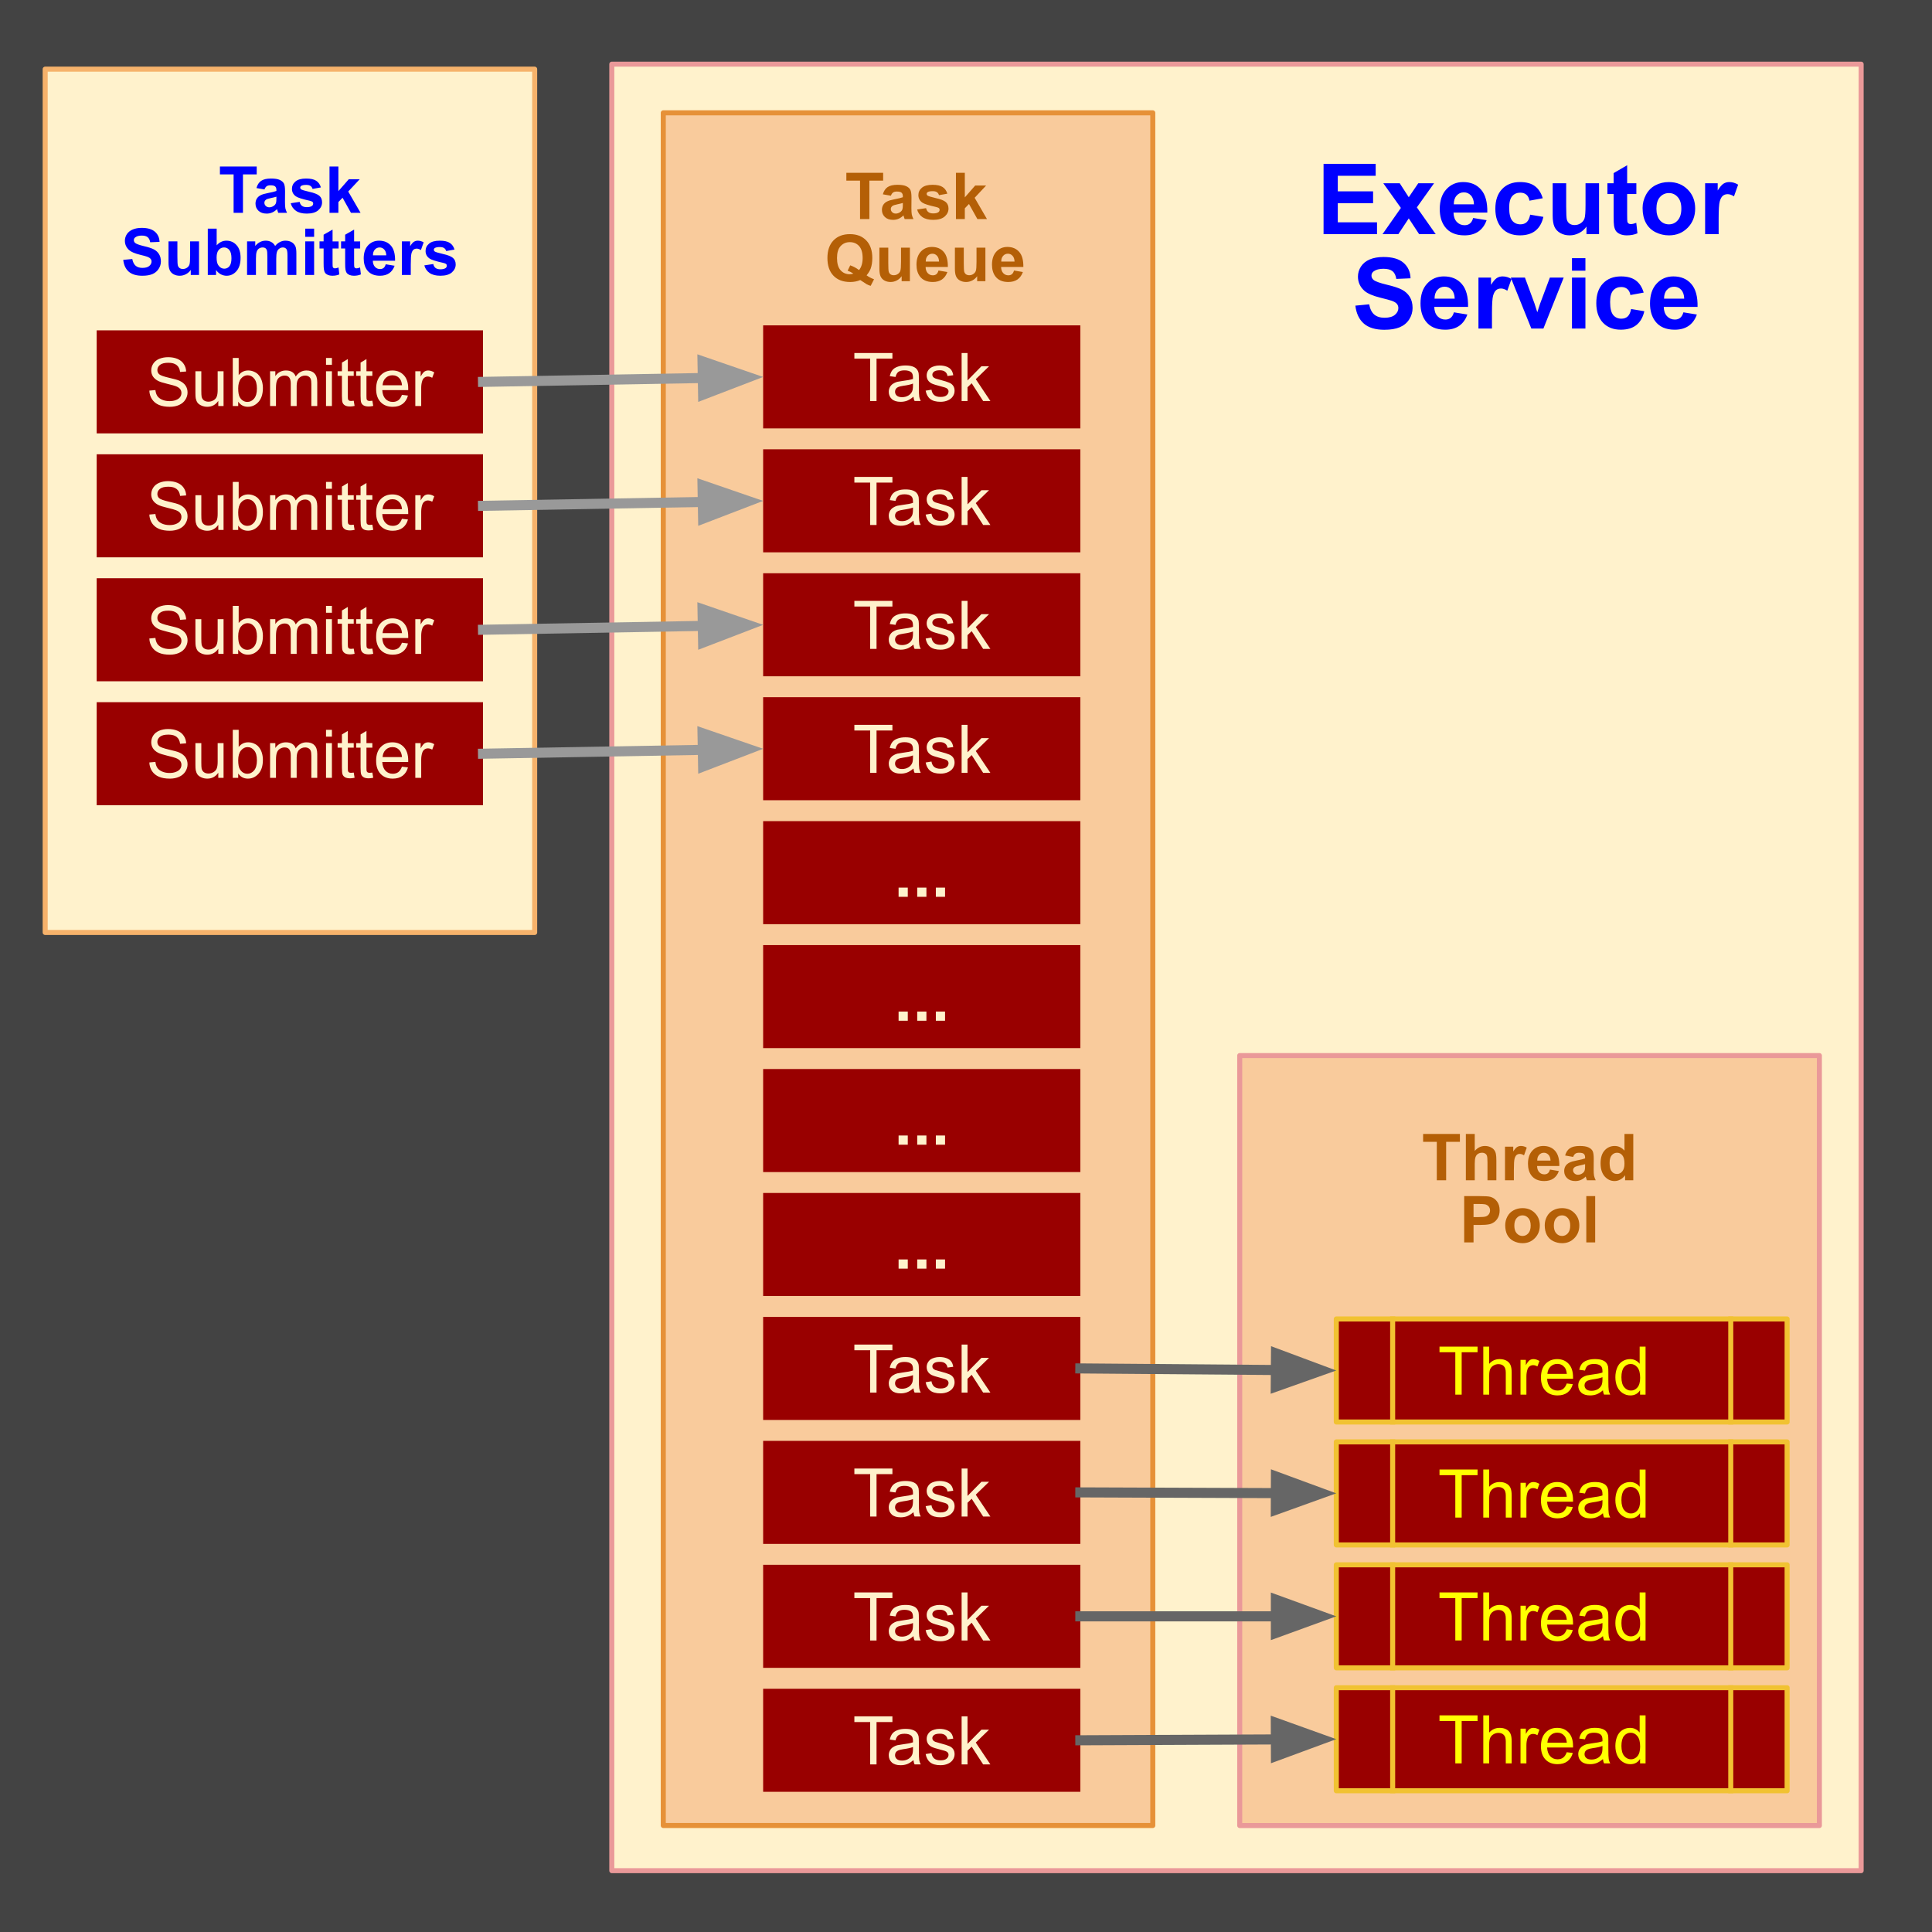 <svg version="1.1" viewBox="0.0 0.0 384.0 384.0" fill="none" stroke="none" stroke-linecap="square" stroke-miterlimit="10" xmlns:xlink="http://www.w3.org/1999/xlink" xmlns="http://www.w3.org/2000/svg"><rect x="0.0" y="0.0" width="384.0" height="384.0" fill="#333333" stroke="none"/><clipPath id="p.0"><path d="m0 0l384.0 0l0 384.0l-384.0 0l0 -384.0z" clip-rule="nonzero"/></clipPath><g clip-path="url(#p.0)"><path fill="#000000" fill-opacity="0.0" d="m0 0l384.0 0l0 384.0l-384.0 0z" fill-rule="evenodd"/><path fill="#434343" d="m0 -2.173l384.0 0l0 390.677l-384.0 0z" fill-rule="evenodd"/><path fill="#fff2cc" d="m121.601 12.753l248.315 0l0 359.055l-248.315 0z" fill-rule="evenodd"/><path stroke="#ea9999" stroke-width="1.0" stroke-linejoin="round" stroke-linecap="butt" d="m121.601 12.753l248.315 0l0 359.055l-248.315 0z" fill-rule="evenodd"/><path fill="#fff2cc" d="m8.979 13.745l97.291 0l0 171.591l-97.291 0z" fill-rule="evenodd"/><path stroke="#f6b26b" stroke-width="1.0" stroke-linejoin="round" stroke-linecap="butt" d="m8.979 13.745l97.291 0l0 171.591l-97.291 0z" fill-rule="evenodd"/><path fill="#f9cb9c" d="m246.404 209.803l115.213 0l0 153.039l-115.213 0z" fill-rule="evenodd"/><path stroke="#ea9999" stroke-width="1.0" stroke-linejoin="round" stroke-linecap="butt" d="m246.404 209.803l115.213 0l0 153.039l-115.213 0z" fill-rule="evenodd"/><path fill="#990000" d="m265.601 262.156l89.601 0l0 20.48l-89.601 0z" fill-rule="evenodd"/><path fill="#000000" fill-opacity="0.0" d="m276.801 262.156l0 20.48m67.201 -20.48l0 20.48" fill-rule="evenodd"/><path fill="#000000" fill-opacity="0.0" d="m265.601 262.156l89.601 0l0 20.48l-89.601 0z" fill-rule="evenodd"/><path stroke="#f1c232" stroke-width="1.0" stroke-linejoin="round" stroke-linecap="butt" d="m276.801 262.156l0 20.48m67.201 -20.48l0 20.48" fill-rule="evenodd"/><path stroke="#f1c232" stroke-width="1.0" stroke-linejoin="round" stroke-linecap="butt" d="m265.601 262.156l89.601 0l0 20.48l-89.601 0z" fill-rule="evenodd"/><path fill="#ffff00" d="m289.254 277.196l0 -8.422l-3.141 0l0 -1.125l7.562 0l0 1.125l-3.156 0l0 8.422l-1.266 0zm5.563 0l0 -9.547l1.172 0l0 3.422q0.828 -0.938 2.078 -0.938q0.766 0 1.328 0.297q0.562 0.297 0.812 0.844q0.25 0.531 0.25 1.547l0 4.375l-1.172 0l0 -4.375q0 -0.891 -0.391 -1.281q-0.375 -0.406 -1.078 -0.406q-0.516 0 -0.984 0.281q-0.453 0.266 -0.656 0.734q-0.188 0.453 -0.188 1.266l0 3.781l-1.172 0zm7.397 0l0 -6.906l1.062 0l0 1.047q0.406 -0.734 0.734 -0.969q0.344 -0.234 0.766 -0.234q0.594 0 1.203 0.375l-0.406 1.078q-0.438 -0.25 -0.859 -0.25q-0.391 0 -0.703 0.234q-0.297 0.234 -0.422 0.641q-0.203 0.625 -0.203 1.359l0 3.625l-1.172 0zm9.188 -2.219l1.203 0.141q-0.281 1.062 -1.062 1.656q-0.766 0.578 -1.969 0.578q-1.516 0 -2.406 -0.938q-0.891 -0.938 -0.891 -2.609q0 -1.75 0.891 -2.703q0.906 -0.969 2.344 -0.969q1.391 0 2.266 0.938q0.875 0.938 0.875 2.656q0 0.109 0 0.312l-5.156 0q0.062 1.141 0.641 1.75q0.578 0.594 1.438 0.594q0.656 0 1.109 -0.328q0.453 -0.344 0.719 -1.078zm-3.844 -1.906l3.859 0q-0.078 -0.859 -0.438 -1.297q-0.562 -0.688 -1.453 -0.688q-0.812 0 -1.359 0.547q-0.547 0.531 -0.609 1.438zm11.037 3.266q-0.656 0.562 -1.266 0.797q-0.594 0.219 -1.281 0.219q-1.141 0 -1.75 -0.547q-0.609 -0.562 -0.609 -1.438q0 -0.5 0.219 -0.922q0.234 -0.422 0.609 -0.672q0.375 -0.25 0.844 -0.391q0.344 -0.078 1.047 -0.172q1.422 -0.172 2.094 -0.406q0 -0.234 0 -0.297q0 -0.719 -0.328 -1.016q-0.453 -0.391 -1.344 -0.391q-0.812 0 -1.219 0.297q-0.391 0.281 -0.578 1.016l-1.141 -0.156q0.156 -0.734 0.516 -1.188q0.359 -0.453 1.031 -0.688q0.672 -0.25 1.562 -0.25q0.891 0 1.438 0.203q0.562 0.203 0.812 0.531q0.266 0.312 0.375 0.797q0.047 0.297 0.047 1.078l0 1.562q0 1.625 0.078 2.062q0.078 0.438 0.297 0.828l-1.219 0q-0.188 -0.359 -0.234 -0.859zm-0.094 -2.609q-0.641 0.266 -1.922 0.438q-0.719 0.109 -1.016 0.25q-0.297 0.125 -0.469 0.375q-0.156 0.25 -0.156 0.547q0 0.469 0.344 0.781q0.359 0.312 1.047 0.312q0.672 0 1.203 -0.297q0.531 -0.297 0.781 -0.812q0.188 -0.391 0.188 -1.172l0 -0.422zm7.475 3.469l0 -0.875q-0.656 1.031 -1.938 1.031q-0.812 0 -1.516 -0.453q-0.688 -0.453 -1.078 -1.266q-0.375 -0.828 -0.375 -1.891q0 -1.031 0.344 -1.875q0.344 -0.844 1.031 -1.281q0.703 -0.453 1.547 -0.453q0.625 0 1.109 0.266q0.5 0.25 0.797 0.672l0 -3.422l1.172 0l0 9.547l-1.094 0zm-3.703 -3.453q0 1.328 0.562 1.984q0.562 0.656 1.328 0.656q0.766 0 1.297 -0.625q0.531 -0.625 0.531 -1.906q0 -1.422 -0.547 -2.078q-0.547 -0.672 -1.344 -0.672q-0.781 0 -1.312 0.641q-0.516 0.625 -0.516 2.0z" fill-rule="nonzero"/><path fill="#990000" d="m265.601 286.587l89.601 0l0 20.48l-89.601 0z" fill-rule="evenodd"/><path fill="#000000" fill-opacity="0.0" d="m276.801 286.587l0 20.48m67.201 -20.48l0 20.48" fill-rule="evenodd"/><path fill="#000000" fill-opacity="0.0" d="m265.601 286.587l89.601 0l0 20.48l-89.601 0z" fill-rule="evenodd"/><path stroke="#f1c232" stroke-width="1.0" stroke-linejoin="round" stroke-linecap="butt" d="m276.801 286.587l0 20.48m67.201 -20.48l0 20.48" fill-rule="evenodd"/><path stroke="#f1c232" stroke-width="1.0" stroke-linejoin="round" stroke-linecap="butt" d="m265.601 286.587l89.601 0l0 20.48l-89.601 0z" fill-rule="evenodd"/><path fill="#ffff00" d="m289.254 301.627l0 -8.422l-3.141 0l0 -1.125l7.562 0l0 1.125l-3.156 0l0 8.422l-1.266 0zm5.563 0l0 -9.547l1.172 0l0 3.422q0.828 -0.938 2.078 -0.938q0.766 0 1.328 0.297q0.562 0.297 0.812 0.844q0.25 0.531 0.25 1.547l0 4.375l-1.172 0l0 -4.375q0 -0.891 -0.391 -1.281q-0.375 -0.406 -1.078 -0.406q-0.516 0 -0.984 0.281q-0.453 0.266 -0.656 0.734q-0.188 0.453 -0.188 1.266l0 3.781l-1.172 0zm7.397 0l0 -6.906l1.062 0l0 1.047q0.406 -0.734 0.734 -0.969q0.344 -0.234 0.766 -0.234q0.594 0 1.203 0.375l-0.406 1.078q-0.438 -0.25 -0.859 -0.25q-0.391 0 -0.703 0.234q-0.297 0.234 -0.422 0.641q-0.203 0.625 -0.203 1.359l0 3.625l-1.172 0zm9.188 -2.219l1.203 0.141q-0.281 1.062 -1.062 1.656q-0.766 0.578 -1.969 0.578q-1.516 0 -2.406 -0.938q-0.891 -0.938 -0.891 -2.609q0 -1.75 0.891 -2.703q0.906 -0.969 2.344 -0.969q1.391 0 2.266 0.938q0.875 0.938 0.875 2.656q0 0.109 0 0.312l-5.156 0q0.062 1.141 0.641 1.75q0.578 0.594 1.438 0.594q0.656 0 1.109 -0.328q0.453 -0.344 0.719 -1.078zm-3.844 -1.906l3.859 0q-0.078 -0.859 -0.438 -1.297q-0.562 -0.688 -1.453 -0.688q-0.812 0 -1.359 0.547q-0.547 0.531 -0.609 1.438zm11.037 3.266q-0.656 0.562 -1.266 0.797q-0.594 0.219 -1.281 0.219q-1.141 0 -1.75 -0.547q-0.609 -0.562 -0.609 -1.438q0 -0.5 0.219 -0.922q0.234 -0.422 0.609 -0.672q0.375 -0.25 0.844 -0.391q0.344 -0.078 1.047 -0.172q1.422 -0.172 2.094 -0.406q0 -0.234 0 -0.297q0 -0.719 -0.328 -1.016q-0.453 -0.391 -1.344 -0.391q-0.812 0 -1.219 0.297q-0.391 0.281 -0.578 1.016l-1.141 -0.156q0.156 -0.734 0.516 -1.188q0.359 -0.453 1.031 -0.688q0.672 -0.25 1.562 -0.25q0.891 0 1.438 0.203q0.562 0.203 0.812 0.531q0.266 0.312 0.375 0.797q0.047 0.297 0.047 1.078l0 1.562q0 1.625 0.078 2.062q0.078 0.438 0.297 0.828l-1.219 0q-0.188 -0.359 -0.234 -0.859zm-0.094 -2.609q-0.641 0.266 -1.922 0.438q-0.719 0.109 -1.016 0.25q-0.297 0.125 -0.469 0.375q-0.156 0.25 -0.156 0.547q0 0.469 0.344 0.781q0.359 0.312 1.047 0.312q0.672 0 1.203 -0.297q0.531 -0.297 0.781 -0.812q0.188 -0.391 0.188 -1.172l0 -0.422zm7.475 3.469l0 -0.875q-0.656 1.031 -1.938 1.031q-0.812 0 -1.516 -0.453q-0.688 -0.453 -1.078 -1.266q-0.375 -0.828 -0.375 -1.891q0 -1.031 0.344 -1.875q0.344 -0.844 1.031 -1.281q0.703 -0.453 1.547 -0.453q0.625 0 1.109 0.266q0.5 0.25 0.797 0.672l0 -3.422l1.172 0l0 9.547l-1.094 0zm-3.703 -3.453q0 1.328 0.562 1.984q0.562 0.656 1.328 0.656q0.766 0 1.297 -0.625q0.531 -0.625 0.531 -1.906q0 -1.422 -0.547 -2.078q-0.547 -0.672 -1.344 -0.672q-0.781 0 -1.312 0.641q-0.516 0.625 -0.516 2.0z" fill-rule="nonzero"/><path fill="#990000" d="m265.601 311.017l89.601 0l0 20.48l-89.601 0z" fill-rule="evenodd"/><path fill="#000000" fill-opacity="0.0" d="m276.801 311.017l0 20.48m67.201 -20.48l0 20.48" fill-rule="evenodd"/><path fill="#000000" fill-opacity="0.0" d="m265.601 311.017l89.601 0l0 20.48l-89.601 0z" fill-rule="evenodd"/><path stroke="#f1c232" stroke-width="1.0" stroke-linejoin="round" stroke-linecap="butt" d="m276.801 311.017l0 20.48m67.201 -20.48l0 20.48" fill-rule="evenodd"/><path stroke="#f1c232" stroke-width="1.0" stroke-linejoin="round" stroke-linecap="butt" d="m265.601 311.017l89.601 0l0 20.48l-89.601 0z" fill-rule="evenodd"/><path fill="#ffff00" d="m289.254 326.057l0 -8.422l-3.141 0l0 -1.125l7.562 0l0 1.125l-3.156 0l0 8.422l-1.266 0zm5.563 0l0 -9.547l1.172 0l0 3.422q0.828 -0.938 2.078 -0.938q0.766 0 1.328 0.297q0.562 0.297 0.812 0.844q0.25 0.531 0.25 1.547l0 4.375l-1.172 0l0 -4.375q0 -0.891 -0.391 -1.281q-0.375 -0.406 -1.078 -0.406q-0.516 0 -0.984 0.281q-0.453 0.266 -0.656 0.734q-0.188 0.453 -0.188 1.266l0 3.781l-1.172 0zm7.397 0l0 -6.906l1.062 0l0 1.047q0.406 -0.734 0.734 -0.969q0.344 -0.234 0.766 -0.234q0.594 0 1.203 0.375l-0.406 1.078q-0.438 -0.25 -0.859 -0.25q-0.391 0 -0.703 0.234q-0.297 0.234 -0.422 0.641q-0.203 0.625 -0.203 1.359l0 3.625l-1.172 0zm9.188 -2.219l1.203 0.141q-0.281 1.062 -1.062 1.656q-0.766 0.578 -1.969 0.578q-1.516 0 -2.406 -0.938q-0.891 -0.938 -0.891 -2.609q0 -1.75 0.891 -2.703q0.906 -0.969 2.344 -0.969q1.391 0 2.266 0.938q0.875 0.938 0.875 2.656q0 0.109 0 0.312l-5.156 0q0.062 1.141 0.641 1.75q0.578 0.594 1.438 0.594q0.656 0 1.109 -0.328q0.453 -0.344 0.719 -1.078zm-3.844 -1.906l3.859 0q-0.078 -0.859 -0.438 -1.297q-0.562 -0.688 -1.453 -0.688q-0.812 0 -1.359 0.547q-0.547 0.531 -0.609 1.438zm11.037 3.266q-0.656 0.562 -1.266 0.797q-0.594 0.219 -1.281 0.219q-1.141 0 -1.75 -0.547q-0.609 -0.562 -0.609 -1.438q0 -0.5 0.219 -0.922q0.234 -0.422 0.609 -0.672q0.375 -0.25 0.844 -0.391q0.344 -0.078 1.047 -0.172q1.422 -0.172 2.094 -0.406q0 -0.234 0 -0.297q0 -0.719 -0.328 -1.016q-0.453 -0.391 -1.344 -0.391q-0.812 0 -1.219 0.297q-0.391 0.281 -0.578 1.016l-1.141 -0.156q0.156 -0.734 0.516 -1.188q0.359 -0.453 1.031 -0.688q0.672 -0.25 1.562 -0.25q0.891 0 1.438 0.203q0.562 0.203 0.812 0.531q0.266 0.312 0.375 0.797q0.047 0.297 0.047 1.078l0 1.562q0 1.625 0.078 2.062q0.078 0.438 0.297 0.828l-1.219 0q-0.188 -0.359 -0.234 -0.859zm-0.094 -2.609q-0.641 0.266 -1.922 0.438q-0.719 0.109 -1.016 0.25q-0.297 0.125 -0.469 0.375q-0.156 0.25 -0.156 0.547q0 0.469 0.344 0.781q0.359 0.312 1.047 0.312q0.672 0 1.203 -0.297q0.531 -0.297 0.781 -0.812q0.188 -0.391 0.188 -1.172l0 -0.422zm7.475 3.469l0 -0.875q-0.656 1.031 -1.938 1.031q-0.812 0 -1.516 -0.453q-0.688 -0.453 -1.078 -1.266q-0.375 -0.828 -0.375 -1.891q0 -1.031 0.344 -1.875q0.344 -0.844 1.031 -1.281q0.703 -0.453 1.547 -0.453q0.625 0 1.109 0.266q0.5 0.25 0.797 0.672l0 -3.422l1.172 0l0 9.547l-1.094 0zm-3.703 -3.453q0 1.328 0.562 1.984q0.562 0.656 1.328 0.656q0.766 0 1.297 -0.625q0.531 -0.625 0.531 -1.906q0 -1.422 -0.547 -2.078q-0.547 -0.672 -1.344 -0.672q-0.781 0 -1.312 0.641q-0.516 0.625 -0.516 2.0z" fill-rule="nonzero"/><path fill="#f9cb9c" d="m131.832 22.425l97.291 0l0 340.409l-97.291 0z" fill-rule="evenodd"/><path stroke="#e69138" stroke-width="1.0" stroke-linejoin="round" stroke-linecap="butt" d="m131.832 22.425l97.291 0l0 340.409l-97.291 0z" fill-rule="evenodd"/><path fill="#990000" d="m265.601 335.447l89.601 0l0 20.48l-89.601 0z" fill-rule="evenodd"/><path fill="#000000" fill-opacity="0.0" d="m276.801 335.447l0 20.48m67.201 -20.48l0 20.48" fill-rule="evenodd"/><path fill="#000000" fill-opacity="0.0" d="m265.601 335.447l89.601 0l0 20.48l-89.601 0z" fill-rule="evenodd"/><path stroke="#f1c232" stroke-width="1.0" stroke-linejoin="round" stroke-linecap="butt" d="m276.801 335.447l0 20.48m67.201 -20.48l0 20.48" fill-rule="evenodd"/><path stroke="#f1c232" stroke-width="1.0" stroke-linejoin="round" stroke-linecap="butt" d="m265.601 335.447l89.601 0l0 20.48l-89.601 0z" fill-rule="evenodd"/><path fill="#ffff00" d="m289.254 350.488l0 -8.422l-3.141 0l0 -1.125l7.562 0l0 1.125l-3.156 0l0 8.422l-1.266 0zm5.563 0l0 -9.547l1.172 0l0 3.422q0.828 -0.938 2.078 -0.938q0.766 0 1.328 0.297q0.562 0.297 0.812 0.844q0.25 0.531 0.25 1.547l0 4.375l-1.172 0l0 -4.375q0 -0.891 -0.391 -1.281q-0.375 -0.406 -1.078 -0.406q-0.516 0 -0.984 0.281q-0.453 0.266 -0.656 0.734q-0.188 0.453 -0.188 1.266l0 3.781l-1.172 0zm7.397 0l0 -6.906l1.062 0l0 1.047q0.406 -0.734 0.734 -0.969q0.344 -0.234 0.766 -0.234q0.594 0 1.203 0.375l-0.406 1.078q-0.438 -0.25 -0.859 -0.25q-0.391 0 -0.703 0.234q-0.297 0.234 -0.422 0.641q-0.203 0.625 -0.203 1.359l0 3.625l-1.172 0zm9.188 -2.219l1.203 0.141q-0.281 1.062 -1.062 1.656q-0.766 0.578 -1.969 0.578q-1.516 0 -2.406 -0.938q-0.891 -0.938 -0.891 -2.609q0 -1.75 0.891 -2.703q0.906 -0.969 2.344 -0.969q1.391 0 2.266 0.938q0.875 0.938 0.875 2.656q0 0.109 0 0.312l-5.156 0q0.062 1.141 0.641 1.75q0.578 0.594 1.438 0.594q0.656 0 1.109 -0.328q0.453 -0.344 0.719 -1.078zm-3.844 -1.906l3.859 0q-0.078 -0.859 -0.438 -1.297q-0.562 -0.688 -1.453 -0.688q-0.812 0 -1.359 0.547q-0.547 0.531 -0.609 1.438zm11.037 3.266q-0.656 0.562 -1.266 0.797q-0.594 0.219 -1.281 0.219q-1.141 0 -1.75 -0.547q-0.609 -0.562 -0.609 -1.438q0 -0.5 0.219 -0.922q0.234 -0.422 0.609 -0.672q0.375 -0.25 0.844 -0.391q0.344 -0.078 1.047 -0.172q1.422 -0.172 2.094 -0.406q0 -0.234 0 -0.297q0 -0.719 -0.328 -1.016q-0.453 -0.391 -1.344 -0.391q-0.812 0 -1.219 0.297q-0.391 0.281 -0.578 1.016l-1.141 -0.156q0.156 -0.734 0.516 -1.188q0.359 -0.453 1.031 -0.688q0.672 -0.25 1.562 -0.25q0.891 0 1.438 0.203q0.562 0.203 0.812 0.531q0.266 0.312 0.375 0.797q0.047 0.297 0.047 1.078l0 1.562q0 1.625 0.078 2.062q0.078 0.438 0.297 0.828l-1.219 0q-0.188 -0.359 -0.234 -0.859zm-0.094 -2.609q-0.641 0.266 -1.922 0.438q-0.719 0.109 -1.016 0.25q-0.297 0.125 -0.469 0.375q-0.156 0.25 -0.156 0.547q0 0.469 0.344 0.781q0.359 0.312 1.047 0.312q0.672 0 1.203 -0.297q0.531 -0.297 0.781 -0.812q0.188 -0.391 0.188 -1.172l0 -0.422zm7.475 3.469l0 -0.875q-0.656 1.031 -1.938 1.031q-0.812 0 -1.516 -0.453q-0.688 -0.453 -1.078 -1.266q-0.375 -0.828 -0.375 -1.891q0 -1.031 0.344 -1.875q0.344 -0.844 1.031 -1.281q0.703 -0.453 1.547 -0.453q0.625 0 1.109 0.266q0.5 0.25 0.797 0.672l0 -3.422l1.172 0l0 9.547l-1.094 0zm-3.703 -3.453q0 1.328 0.562 1.984q0.562 0.656 1.328 0.656q0.766 0 1.297 -0.625q0.531 -0.625 0.531 -1.906q0 -1.422 -0.547 -2.078q-0.547 -0.672 -1.344 -0.672q-0.781 0 -1.312 0.641q-0.516 0.625 -0.516 2.0z" fill-rule="nonzero"/><path fill="#990000" d="m151.68 64.667l63.045 0l0 20.48l-63.045 0z" fill-rule="evenodd"/><path fill="#fff2cc" d="m172.953 79.707l0 -8.422l-3.141 0l0 -1.125l7.562 0l0 1.125l-3.156 0l0 8.422l-1.266 0zm8.601 -0.859q-0.656 0.562 -1.266 0.797q-0.594 0.219 -1.281 0.219q-1.141 0 -1.75 -0.547q-0.609 -0.562 -0.609 -1.438q0 -0.5 0.219 -0.922q0.234 -0.422 0.609 -0.672q0.375 -0.25 0.844 -0.391q0.344 -0.078 1.047 -0.172q1.422 -0.172 2.094 -0.406q0 -0.234 0 -0.297q0 -0.719 -0.328 -1.016q-0.453 -0.391 -1.344 -0.391q-0.812 0 -1.219 0.297q-0.391 0.281 -0.578 1.016l-1.141 -0.156q0.156 -0.734 0.516 -1.188q0.359 -0.453 1.031 -0.688q0.672 -0.25 1.562 -0.25q0.891 0 1.438 0.203q0.562 0.203 0.812 0.531q0.266 0.312 0.375 0.797q0.047 0.297 0.047 1.078l0 1.562q0 1.625 0.078 2.062q0.078 0.438 0.297 0.828l-1.219 0q-0.188 -0.359 -0.234 -0.859zm-0.094 -2.609q-0.641 0.266 -1.922 0.438q-0.719 0.109 -1.016 0.25q-0.297 0.125 -0.469 0.375q-0.156 0.25 -0.156 0.547q0 0.469 0.344 0.781q0.359 0.312 1.047 0.312q0.672 0 1.203 -0.297q0.531 -0.297 0.781 -0.812q0.188 -0.391 0.188 -1.172l0 -0.422zm2.522 1.406l1.156 -0.188q0.109 0.703 0.547 1.078q0.453 0.359 1.25 0.359q0.812 0 1.203 -0.328q0.391 -0.328 0.391 -0.766q0 -0.391 -0.359 -0.625q-0.234 -0.156 -1.188 -0.391q-1.297 -0.328 -1.797 -0.562q-0.484 -0.25 -0.75 -0.656q-0.25 -0.422 -0.25 -0.938q0 -0.453 0.203 -0.844q0.219 -0.406 0.578 -0.672q0.281 -0.188 0.75 -0.328q0.469 -0.141 1.016 -0.141q0.812 0 1.422 0.234q0.609 0.234 0.906 0.641q0.297 0.391 0.406 1.062l-1.141 0.156q-0.078 -0.531 -0.453 -0.828q-0.375 -0.312 -1.062 -0.312q-0.812 0 -1.156 0.266q-0.344 0.266 -0.344 0.625q0 0.234 0.141 0.422q0.156 0.188 0.453 0.312q0.172 0.062 1.031 0.297q1.25 0.328 1.734 0.547q0.5 0.203 0.781 0.609q0.281 0.406 0.281 1.0q0 0.594 -0.344 1.109q-0.344 0.516 -1.0 0.797q-0.641 0.281 -1.453 0.281q-1.344 0 -2.047 -0.562q-0.703 -0.562 -0.906 -1.656zm7.148 2.062l0 -9.547l1.172 0l0 5.453l2.766 -2.812l1.516 0l-2.641 2.562l2.906 4.344l-1.438 0l-2.281 -3.531l-0.828 0.797l0 2.734l-1.172 0z" fill-rule="nonzero"/><path fill="#990000" d="m19.215 65.659l76.787 0l0 20.48l-76.787 0z" fill-rule="evenodd"/><path fill="#fff2cc" d="m29.685 77.636l1.203 -0.109q0.078 0.719 0.391 1.188q0.312 0.453 0.953 0.734q0.656 0.281 1.469 0.281q0.719 0 1.266 -0.219q0.562 -0.219 0.828 -0.578q0.266 -0.375 0.266 -0.828q0 -0.453 -0.266 -0.781q-0.25 -0.328 -0.844 -0.562q-0.391 -0.156 -1.703 -0.469q-1.312 -0.312 -1.844 -0.594q-0.672 -0.359 -1.016 -0.891q-0.328 -0.531 -0.328 -1.188q0 -0.719 0.406 -1.344q0.406 -0.625 1.188 -0.953q0.797 -0.328 1.766 -0.328q1.047 0 1.859 0.344q0.812 0.344 1.25 1.016q0.438 0.656 0.469 1.484l-1.203 0.094q-0.109 -0.906 -0.672 -1.359q-0.562 -0.469 -1.656 -0.469q-1.141 0 -1.672 0.422q-0.516 0.422 -0.516 1.016q0 0.516 0.359 0.844q0.375 0.328 1.906 0.688q1.547 0.344 2.109 0.594q0.844 0.391 1.234 0.984q0.391 0.578 0.391 1.359q0 0.75 -0.438 1.438q-0.422 0.672 -1.25 1.047q-0.812 0.359 -1.828 0.359q-1.297 0 -2.172 -0.375q-0.875 -0.375 -1.375 -1.125q-0.5 -0.766 -0.531 -1.719zm13.702 3.062l0 -1.016q-0.812 1.172 -2.188 1.172q-0.609 0 -1.141 -0.234q-0.531 -0.234 -0.797 -0.578q-0.25 -0.359 -0.359 -0.875q-0.062 -0.344 -0.062 -1.094l0 -4.281l1.172 0l0 3.828q0 0.922 0.062 1.234q0.109 0.469 0.469 0.734q0.359 0.25 0.891 0.25q0.516 0 0.984 -0.266q0.469 -0.266 0.656 -0.734q0.188 -0.469 0.188 -1.344l0 -3.703l1.172 0l0 6.906l-1.047 0zm3.959 0l-1.078 0l0 -9.547l1.172 0l0 3.406q0.734 -0.922 1.891 -0.922q0.641 0 1.203 0.266q0.578 0.25 0.937 0.719q0.375 0.453 0.578 1.109q0.203 0.656 0.203 1.406q0 1.781 -0.875 2.75q-0.875 0.969 -2.109 0.969q-1.219 0 -1.922 -1.016l0 0.859zm0 -3.5q0 1.234 0.328 1.781q0.562 0.906 1.5 0.906q0.766 0 1.328 -0.656q0.562 -0.672 0.562 -2.0q0 -1.344 -0.547 -1.984q-0.531 -0.656 -1.297 -0.656q-0.766 0 -1.328 0.672q-0.547 0.672 -0.547 1.938zm6.334 3.5l0 -6.906l1.047 0l0 0.969q0.328 -0.516 0.859 -0.812q0.547 -0.312 1.234 -0.312q0.781 0 1.266 0.312q0.484 0.312 0.688 0.891q0.828 -1.203 2.141 -1.203q1.031 0 1.578 0.578q0.562 0.562 0.562 1.734l0 4.75l-1.172 0l0 -4.359q0 -0.703 -0.125 -1.0q-0.109 -0.312 -0.406 -0.5q-0.297 -0.188 -0.703 -0.188q-0.719 0 -1.203 0.484q-0.484 0.484 -0.484 1.547l0 4.016l-1.172 0l0 -4.484q0 -0.781 -0.297 -1.172q-0.281 -0.391 -0.922 -0.391q-0.5 0 -0.922 0.266q-0.422 0.25 -0.609 0.75q-0.188 0.5 -0.188 1.453l0 3.578l-1.172 0zm11.118 -8.188l0 -1.359l1.172 0l0 1.359l-1.172 0zm0 8.188l0 -6.906l1.172 0l0 6.906l-1.172 0zm5.508 -1.047l0.172 1.031q-0.5 0.109 -0.891 0.109q-0.641 0 -1.0 -0.203q-0.344 -0.203 -0.484 -0.531q-0.141 -0.328 -0.141 -1.391l0 -3.969l-0.859 0l0 -0.906l0.859 0l0 -1.719l1.172 -0.703l0 2.422l1.172 0l0 0.906l-1.172 0l0 4.047q0 0.5 0.047 0.641q0.062 0.141 0.203 0.234q0.141 0.078 0.406 0.078q0.203 0 0.516 -0.047zm3.703 0l0.172 1.031q-0.5 0.109 -0.891 0.109q-0.641 0 -1.0 -0.203q-0.344 -0.203 -0.484 -0.531q-0.141 -0.328 -0.141 -1.391l0 -3.969l-0.859 0l0 -0.906l0.859 0l0 -1.719l1.172 -0.703l0 2.422l1.172 0l0 0.906l-1.172 0l0 4.047q0 0.5 0.047 0.641q0.062 0.141 0.203 0.234q0.141 0.078 0.406 0.078q0.203 0 0.516 -0.047zm5.875 -1.172l1.203 0.141q-0.281 1.062 -1.062 1.656q-0.766 0.578 -1.969 0.578q-1.516 0 -2.406 -0.938q-0.891 -0.938 -0.891 -2.609q0 -1.75 0.891 -2.703q0.906 -0.969 2.344 -0.969q1.391 0 2.266 0.938q0.875 0.938 0.875 2.656q0 0.109 0 0.312l-5.156 0q0.062 1.141 0.641 1.75q0.578 0.594 1.438 0.594q0.656 0 1.109 -0.328q0.453 -0.344 0.719 -1.078zm-3.844 -1.906l3.859 0q-0.078 -0.859 -0.438 -1.297q-0.562 -0.688 -1.453 -0.688q-0.812 0 -1.359 0.547q-0.547 0.531 -0.609 1.438zm6.506 4.125l0 -6.906l1.062 0l0 1.047q0.406 -0.734 0.734 -0.969q0.344 -0.234 0.766 -0.234q0.594 0 1.203 0.375l-0.406 1.078q-0.438 -0.25 -0.859 -0.25q-0.391 0 -0.703 0.234q-0.297 0.234 -0.422 0.641q-0.203 0.625 -0.203 1.359l0 3.625l-1.172 0z" fill-rule="nonzero"/><path fill="#990000" d="m19.215 90.293l76.787 0l0 20.48l-76.787 0z" fill-rule="evenodd"/><path fill="#fff2cc" d="m29.685 102.27l1.203 -0.109q0.078 0.719 0.391 1.188q0.312 0.453 0.953 0.734q0.656 0.281 1.469 0.281q0.719 0 1.266 -0.219q0.562 -0.219 0.828 -0.578q0.266 -0.375 0.266 -0.828q0 -0.453 -0.266 -0.781q-0.25 -0.328 -0.844 -0.562q-0.391 -0.156 -1.703 -0.469q-1.312 -0.312 -1.844 -0.594q-0.672 -0.359 -1.016 -0.891q-0.328 -0.531 -0.328 -1.188q0 -0.719 0.406 -1.344q0.406 -0.625 1.188 -0.953q0.797 -0.328 1.766 -0.328q1.047 0 1.859 0.344q0.812 0.344 1.25 1.016q0.438 0.656 0.469 1.484l-1.203 0.094q-0.109 -0.906 -0.672 -1.359q-0.562 -0.469 -1.656 -0.469q-1.141 0 -1.672 0.422q-0.516 0.422 -0.516 1.016q0 0.516 0.359 0.844q0.375 0.328 1.906 0.688q1.547 0.344 2.109 0.594q0.844 0.391 1.234 0.984q0.391 0.578 0.391 1.359q0 0.75 -0.438 1.438q-0.422 0.672 -1.25 1.047q-0.812 0.359 -1.828 0.359q-1.297 0 -2.172 -0.375q-0.875 -0.375 -1.375 -1.125q-0.5 -0.766 -0.531 -1.719zm13.702 3.062l0 -1.016q-0.812 1.172 -2.188 1.172q-0.609 0 -1.141 -0.234q-0.531 -0.234 -0.797 -0.578q-0.25 -0.359 -0.359 -0.875q-0.062 -0.344 -0.062 -1.094l0 -4.281l1.172 0l0 3.828q0 0.922 0.062 1.234q0.109 0.469 0.469 0.734q0.359 0.25 0.891 0.25q0.516 0 0.984 -0.266q0.469 -0.266 0.656 -0.734q0.188 -0.469 0.188 -1.344l0 -3.703l1.172 0l0 6.906l-1.047 0zm3.959 0l-1.078 0l0 -9.547l1.172 0l0 3.406q0.734 -0.922 1.891 -0.922q0.641 0 1.203 0.266q0.578 0.25 0.937 0.719q0.375 0.453 0.578 1.109q0.203 0.656 0.203 1.406q0 1.781 -0.875 2.75q-0.875 0.969 -2.109 0.969q-1.219 0 -1.922 -1.016l0 0.859zm0 -3.5q0 1.234 0.328 1.781q0.562 0.906 1.5 0.906q0.766 0 1.328 -0.656q0.562 -0.672 0.562 -2.0q0 -1.344 -0.547 -1.984q-0.531 -0.656 -1.297 -0.656q-0.766 0 -1.328 0.672q-0.547 0.672 -0.547 1.938zm6.334 3.5l0 -6.906l1.047 0l0 0.969q0.328 -0.516 0.859 -0.812q0.547 -0.312 1.234 -0.312q0.781 0 1.266 0.312q0.484 0.312 0.688 0.891q0.828 -1.203 2.141 -1.203q1.031 0 1.578 0.578q0.562 0.562 0.562 1.734l0 4.75l-1.172 0l0 -4.359q0 -0.703 -0.125 -1.0q-0.109 -0.312 -0.406 -0.5q-0.297 -0.188 -0.703 -0.188q-0.719 0 -1.203 0.484q-0.484 0.484 -0.484 1.547l0 4.016l-1.172 0l0 -4.484q0 -0.781 -0.297 -1.172q-0.281 -0.391 -0.922 -0.391q-0.5 0 -0.922 0.266q-0.422 0.25 -0.609 0.75q-0.188 0.5 -0.188 1.453l0 3.578l-1.172 0zm11.118 -8.188l0 -1.359l1.172 0l0 1.359l-1.172 0zm0 8.188l0 -6.906l1.172 0l0 6.906l-1.172 0zm5.508 -1.047l0.172 1.031q-0.5 0.109 -0.891 0.109q-0.641 0 -1.0 -0.203q-0.344 -0.203 -0.484 -0.531q-0.141 -0.328 -0.141 -1.391l0 -3.969l-0.859 0l0 -0.906l0.859 0l0 -1.719l1.172 -0.703l0 2.422l1.172 0l0 0.906l-1.172 0l0 4.047q0 0.5 0.047 0.641q0.062 0.141 0.203 0.234q0.141 0.078 0.406 0.078q0.203 0 0.516 -0.047zm3.703 0l0.172 1.031q-0.5 0.109 -0.891 0.109q-0.641 0 -1.0 -0.203q-0.344 -0.203 -0.484 -0.531q-0.141 -0.328 -0.141 -1.391l0 -3.969l-0.859 0l0 -0.906l0.859 0l0 -1.719l1.172 -0.703l0 2.422l1.172 0l0 0.906l-1.172 0l0 4.047q0 0.5 0.047 0.641q0.062 0.141 0.203 0.234q0.141 0.078 0.406 0.078q0.203 0 0.516 -0.047zm5.875 -1.172l1.203 0.141q-0.281 1.062 -1.062 1.656q-0.766 0.578 -1.969 0.578q-1.516 0 -2.406 -0.938q-0.891 -0.938 -0.891 -2.609q0 -1.75 0.891 -2.703q0.906 -0.969 2.344 -0.969q1.391 0 2.266 0.938q0.875 0.938 0.875 2.656q0 0.109 0 0.312l-5.156 0q0.062 1.141 0.641 1.75q0.578 0.594 1.438 0.594q0.656 0 1.109 -0.328q0.453 -0.344 0.719 -1.078zm-3.844 -1.906l3.859 0q-0.078 -0.859 -0.438 -1.297q-0.562 -0.688 -1.453 -0.688q-0.812 0 -1.359 0.547q-0.547 0.531 -0.609 1.438zm6.506 4.125l0 -6.906l1.062 0l0 1.047q0.406 -0.734 0.734 -0.969q0.344 -0.234 0.766 -0.234q0.594 0 1.203 0.375l-0.406 1.078q-0.438 -0.25 -0.859 -0.25q-0.391 0 -0.703 0.234q-0.297 0.234 -0.422 0.641q-0.203 0.625 -0.203 1.359l0 3.625l-1.172 0z" fill-rule="nonzero"/><path fill="#990000" d="m19.215 114.928l76.787 0l0 20.48l-76.787 0z" fill-rule="evenodd"/><path fill="#fff2cc" d="m29.685 126.905l1.203 -0.109q0.078 0.719 0.391 1.188q0.312 0.453 0.953 0.734q0.656 0.281 1.469 0.281q0.719 0 1.266 -0.219q0.562 -0.219 0.828 -0.578q0.266 -0.375 0.266 -0.828q0 -0.453 -0.266 -0.781q-0.25 -0.328 -0.844 -0.562q-0.391 -0.156 -1.703 -0.469q-1.312 -0.312 -1.844 -0.594q-0.672 -0.359 -1.016 -0.891q-0.328 -0.531 -0.328 -1.188q0 -0.719 0.406 -1.344q0.406 -0.625 1.188 -0.953q0.797 -0.328 1.766 -0.328q1.047 0 1.859 0.344q0.812 0.344 1.25 1.016q0.438 0.656 0.469 1.484l-1.203 0.094q-0.109 -0.906 -0.672 -1.359q-0.562 -0.469 -1.656 -0.469q-1.141 0 -1.672 0.422q-0.516 0.422 -0.516 1.016q0 0.516 0.359 0.844q0.375 0.328 1.906 0.688q1.547 0.344 2.109 0.594q0.844 0.391 1.234 0.984q0.391 0.578 0.391 1.359q0 0.75 -0.438 1.437q-0.422 0.672 -1.25 1.047q-0.812 0.359 -1.828 0.359q-1.297 0 -2.172 -0.375q-0.875 -0.375 -1.375 -1.125q-0.5 -0.766 -0.531 -1.719zm13.702 3.062l0 -1.016q-0.812 1.172 -2.188 1.172q-0.609 0 -1.141 -0.234q-0.531 -0.234 -0.797 -0.578q-0.25 -0.359 -0.359 -0.875q-0.062 -0.344 -0.062 -1.094l0 -4.281l1.172 0l0 3.828q0 0.922 0.062 1.234q0.109 0.469 0.469 0.734q0.359 0.25 0.891 0.25q0.516 0 0.984 -0.266q0.469 -0.266 0.656 -0.734q0.188 -0.469 0.188 -1.344l0 -3.703l1.172 0l0 6.906l-1.047 0zm3.959 0l-1.078 0l0 -9.547l1.172 0l0 3.406q0.734 -0.922 1.891 -0.922q0.641 0 1.203 0.266q0.578 0.25 0.937 0.719q0.375 0.453 0.578 1.109q0.203 0.656 0.203 1.406q0 1.781 -0.875 2.75q-0.875 0.969 -2.109 0.969q-1.219 0 -1.922 -1.016l0 0.859zm0 -3.5q0 1.234 0.328 1.781q0.562 0.906 1.5 0.906q0.766 0 1.328 -0.656q0.562 -0.672 0.562 -2q0 -1.344 -0.547 -1.984q-0.531 -0.656 -1.297 -0.656q-0.766 0 -1.328 0.672q-0.547 0.672 -0.547 1.938zm6.334 3.5l0 -6.906l1.047 0l0 0.969q0.328 -0.516 0.859 -0.812q0.547 -0.312 1.234 -0.312q0.781 0 1.266 0.312q0.484 0.312 0.688 0.891q0.828 -1.203 2.141 -1.203q1.031 0 1.578 0.578q0.562 0.562 0.562 1.734l0 4.75l-1.172 0l0 -4.359q0 -0.703 -0.125 -1.0q-0.109 -0.312 -0.406 -0.5q-0.297 -0.188 -0.703 -0.188q-0.719 0 -1.203 0.484q-0.484 0.484 -0.484 1.547l0 4.016l-1.172 0l0 -4.484q0 -0.781 -0.297 -1.172q-0.281 -0.391 -0.922 -0.391q-0.5 0 -0.922 0.266q-0.422 0.25 -0.609 0.75q-0.188 0.5 -0.188 1.453l0 3.578l-1.172 0zm11.118 -8.187l0 -1.359l1.172 0l0 1.359l-1.172 0zm0 8.187l0 -6.906l1.172 0l0 6.906l-1.172 0zm5.508 -1.047l0.172 1.031q-0.5 0.109 -0.891 0.109q-0.641 0 -1.0 -0.203q-0.344 -0.203 -0.484 -0.531q-0.141 -0.328 -0.141 -1.391l0 -3.969l-0.859 0l0 -0.906l0.859 0l0 -1.719l1.172 -0.703l0 2.422l1.172 0l0 0.906l-1.172 0l0 4.047q0 0.5 0.047 0.641q0.062 0.141 0.203 0.234q0.141 0.078 0.406 0.078q0.203 0 0.516 -0.047zm3.703 0l0.172 1.031q-0.5 0.109 -0.891 0.109q-0.641 0 -1.0 -0.203q-0.344 -0.203 -0.484 -0.531q-0.141 -0.328 -0.141 -1.391l0 -3.969l-0.859 0l0 -0.906l0.859 0l0 -1.719l1.172 -0.703l0 2.422l1.172 0l0 0.906l-1.172 0l0 4.047q0 0.5 0.047 0.641q0.062 0.141 0.203 0.234q0.141 0.078 0.406 0.078q0.203 0 0.516 -0.047zm5.875 -1.172l1.203 0.141q-0.281 1.062 -1.062 1.656q-0.766 0.578 -1.969 0.578q-1.516 0 -2.406 -0.938q-0.891 -0.938 -0.891 -2.609q0 -1.75 0.891 -2.703q0.906 -0.969 2.344 -0.969q1.391 0 2.266 0.938q0.875 0.938 0.875 2.656q0 0.109 0 0.312l-5.156 0q0.062 1.141 0.641 1.75q0.578 0.594 1.438 0.594q0.656 0 1.109 -0.328q0.453 -0.344 0.719 -1.078zm-3.844 -1.906l3.859 0q-0.078 -0.859 -0.438 -1.297q-0.562 -0.688 -1.453 -0.688q-0.812 0 -1.359 0.547q-0.547 0.531 -0.609 1.438zm6.506 4.125l0 -6.906l1.062 0l0 1.047q0.406 -0.734 0.734 -0.969q0.344 -0.234 0.766 -0.234q0.594 0 1.203 0.375l-0.406 1.078q-0.438 -0.25 -0.859 -0.25q-0.391 0 -0.703 0.234q-0.297 0.234 -0.422 0.641q-0.203 0.625 -0.203 1.359l0 3.625l-1.172 0z" fill-rule="nonzero"/><path fill="#990000" d="m19.215 139.564l76.787 0l0 20.48l-76.787 0z" fill-rule="evenodd"/><path fill="#fff2cc" d="m29.685 151.542l1.203 -0.109q0.078 0.719 0.391 1.188q0.312 0.453 0.953 0.734q0.656 0.281 1.469 0.281q0.719 0 1.266 -0.219q0.562 -0.219 0.828 -0.578q0.266 -0.375 0.266 -0.828q0 -0.453 -0.266 -0.781q-0.25 -0.328 -0.844 -0.562q-0.391 -0.156 -1.703 -0.469q-1.312 -0.312 -1.844 -0.594q-0.672 -0.359 -1.016 -0.891q-0.328 -0.531 -0.328 -1.188q0 -0.719 0.406 -1.344q0.406 -0.625 1.188 -0.953q0.797 -0.328 1.766 -0.328q1.047 0 1.859 0.344q0.812 0.344 1.25 1.016q0.438 0.656 0.469 1.484l-1.203 0.094q-0.109 -0.906 -0.672 -1.359q-0.562 -0.469 -1.656 -0.469q-1.141 0 -1.672 0.422q-0.516 0.422 -0.516 1.016q0 0.516 0.359 0.844q0.375 0.328 1.906 0.688q1.547 0.344 2.109 0.594q0.844 0.391 1.234 0.984q0.391 0.578 0.391 1.359q0 0.75 -0.438 1.438q-0.422 0.672 -1.25 1.047q-0.812 0.359 -1.828 0.359q-1.297 0 -2.172 -0.375q-0.875 -0.375 -1.375 -1.125q-0.5 -0.766 -0.531 -1.719zm13.702 3.062l0 -1.016q-0.812 1.172 -2.188 1.172q-0.609 0 -1.141 -0.234q-0.531 -0.234 -0.797 -0.578q-0.25 -0.359 -0.359 -0.875q-0.062 -0.344 -0.062 -1.094l0 -4.281l1.172 0l0 3.828q0 0.922 0.062 1.234q0.109 0.469 0.469 0.734q0.359 0.25 0.891 0.25q0.516 0 0.984 -0.266q0.469 -0.266 0.656 -0.734q0.188 -0.469 0.188 -1.344l0 -3.703l1.172 0l0 6.906l-1.047 0zm3.959 0l-1.078 0l0 -9.547l1.172 0l0 3.406q0.734 -0.922 1.891 -0.922q0.641 0 1.203 0.266q0.578 0.25 0.937 0.719q0.375 0.453 0.578 1.109q0.203 0.656 0.203 1.406q0 1.781 -0.875 2.75q-0.875 0.969 -2.109 0.969q-1.219 0 -1.922 -1.016l0 0.859zm0 -3.5q0 1.234 0.328 1.781q0.562 0.906 1.5 0.906q0.766 0 1.328 -0.656q0.562 -0.672 0.562 -2.0q0 -1.344 -0.547 -1.984q-0.531 -0.656 -1.297 -0.656q-0.766 0 -1.328 0.672q-0.547 0.672 -0.547 1.938zm6.334 3.5l0 -6.906l1.047 0l0 0.969q0.328 -0.516 0.859 -0.812q0.547 -0.312 1.234 -0.312q0.781 0 1.266 0.312q0.484 0.312 0.688 0.891q0.828 -1.203 2.141 -1.203q1.031 0 1.578 0.578q0.562 0.562 0.562 1.734l0 4.75l-1.172 0l0 -4.359q0 -0.703 -0.125 -1.0q-0.109 -0.312 -0.406 -0.5q-0.297 -0.188 -0.703 -0.188q-0.719 0 -1.203 0.484q-0.484 0.484 -0.484 1.547l0 4.016l-1.172 0l0 -4.484q0 -0.781 -0.297 -1.172q-0.281 -0.391 -0.922 -0.391q-0.5 0 -0.922 0.266q-0.422 0.25 -0.609 0.75q-0.188 0.5 -0.188 1.453l0 3.578l-1.172 0zm11.118 -8.188l0 -1.359l1.172 0l0 1.359l-1.172 0zm0 8.188l0 -6.906l1.172 0l0 6.906l-1.172 0zm5.508 -1.047l0.172 1.031q-0.5 0.109 -0.891 0.109q-0.641 0 -1.0 -0.203q-0.344 -0.203 -0.484 -0.531q-0.141 -0.328 -0.141 -1.391l0 -3.969l-0.859 0l0 -0.906l0.859 0l0 -1.719l1.172 -0.703l0 2.422l1.172 0l0 0.906l-1.172 0l0 4.047q0 0.5 0.047 0.641q0.062 0.141 0.203 0.234q0.141 0.078 0.406 0.078q0.203 0 0.516 -0.047zm3.703 0l0.172 1.031q-0.5 0.109 -0.891 0.109q-0.641 0 -1.0 -0.203q-0.344 -0.203 -0.484 -0.531q-0.141 -0.328 -0.141 -1.391l0 -3.969l-0.859 0l0 -0.906l0.859 0l0 -1.719l1.172 -0.703l0 2.422l1.172 0l0 0.906l-1.172 0l0 4.047q0 0.5 0.047 0.641q0.062 0.141 0.203 0.234q0.141 0.078 0.406 0.078q0.203 0 0.516 -0.047zm5.875 -1.172l1.203 0.141q-0.281 1.062 -1.062 1.656q-0.766 0.578 -1.969 0.578q-1.516 0 -2.406 -0.938q-0.891 -0.938 -0.891 -2.609q0 -1.75 0.891 -2.703q0.906 -0.969 2.344 -0.969q1.391 0 2.266 0.938q0.875 0.938 0.875 2.656q0 0.109 0 0.312l-5.156 0q0.062 1.141 0.641 1.75q0.578 0.594 1.438 0.594q0.656 0 1.109 -0.328q0.453 -0.344 0.719 -1.078zm-3.844 -1.906l3.859 0q-0.078 -0.859 -0.438 -1.297q-0.562 -0.688 -1.453 -0.688q-0.812 0 -1.359 0.547q-0.547 0.531 -0.609 1.438zm6.506 4.125l0 -6.906l1.062 0l0 1.047q0.406 -0.734 0.734 -0.969q0.344 -0.234 0.766 -0.234q0.594 0 1.203 0.375l-0.406 1.078q-0.438 -0.25 -0.859 -0.25q-0.391 0 -0.703 0.234q-0.297 0.234 -0.422 0.641q-0.203 0.625 -0.203 1.359l0 3.625l-1.172 0z" fill-rule="nonzero"/><path fill="#990000" d="m151.68 89.301l63.045 0l0 20.48l-63.045 0z" fill-rule="evenodd"/><path fill="#fff2cc" d="m172.953 104.341l0 -8.422l-3.141 0l0 -1.125l7.562 0l0 1.125l-3.156 0l0 8.422l-1.266 0zm8.601 -0.859q-0.656 0.562 -1.266 0.797q-0.594 0.219 -1.281 0.219q-1.141 0 -1.75 -0.547q-0.609 -0.562 -0.609 -1.438q0 -0.5 0.219 -0.922q0.234 -0.422 0.609 -0.672q0.375 -0.25 0.844 -0.391q0.344 -0.078 1.047 -0.172q1.422 -0.172 2.094 -0.406q0 -0.234 0 -0.297q0 -0.719 -0.328 -1.016q-0.453 -0.391 -1.344 -0.391q-0.812 0 -1.219 0.297q-0.391 0.281 -0.578 1.016l-1.141 -0.156q0.156 -0.734 0.516 -1.188q0.359 -0.453 1.031 -0.688q0.672 -0.25 1.562 -0.25q0.891 0 1.438 0.203q0.562 0.203 0.812 0.531q0.266 0.312 0.375 0.797q0.047 0.297 0.047 1.078l0 1.562q0 1.625 0.078 2.062q0.078 0.438 0.297 0.828l-1.219 0q-0.188 -0.359 -0.234 -0.859zm-0.094 -2.609q-0.641 0.266 -1.922 0.438q-0.719 0.109 -1.016 0.25q-0.297 0.125 -0.469 0.375q-0.156 0.25 -0.156 0.547q0 0.469 0.344 0.781q0.359 0.312 1.047 0.312q0.672 0 1.203 -0.297q0.531 -0.297 0.781 -0.812q0.188 -0.391 0.188 -1.172l0 -0.422zm2.522 1.406l1.156 -0.188q0.109 0.703 0.547 1.078q0.453 0.359 1.25 0.359q0.812 0 1.203 -0.328q0.391 -0.328 0.391 -0.766q0 -0.391 -0.359 -0.625q-0.234 -0.156 -1.188 -0.391q-1.297 -0.328 -1.797 -0.562q-0.484 -0.25 -0.75 -0.656q-0.25 -0.422 -0.25 -0.938q0 -0.453 0.203 -0.844q0.219 -0.406 0.578 -0.672q0.281 -0.188 0.75 -0.328q0.469 -0.141 1.016 -0.141q0.812 0 1.422 0.234q0.609 0.234 0.906 0.641q0.297 0.391 0.406 1.062l-1.141 0.156q-0.078 -0.531 -0.453 -0.828q-0.375 -0.312 -1.062 -0.312q-0.812 0 -1.156 0.266q-0.344 0.266 -0.344 0.625q0 0.234 0.141 0.422q0.156 0.188 0.453 0.312q0.172 0.062 1.031 0.297q1.25 0.328 1.734 0.547q0.5 0.203 0.781 0.609q0.281 0.406 0.281 1.0q0 0.594 -0.344 1.109q-0.344 0.516 -1.0 0.797q-0.641 0.281 -1.453 0.281q-1.344 0 -2.047 -0.562q-0.703 -0.562 -0.906 -1.656zm7.148 2.062l0 -9.547l1.172 0l0 5.453l2.766 -2.812l1.516 0l-2.641 2.562l2.906 4.344l-1.438 0l-2.281 -3.531l-0.828 0.797l0 2.734l-1.172 0z" fill-rule="nonzero"/><path fill="#990000" d="m151.68 113.937l63.045 0l0 20.48l-63.045 0z" fill-rule="evenodd"/><path fill="#fff2cc" d="m172.953 128.977l0 -8.422l-3.141 0l0 -1.125l7.562 0l0 1.125l-3.156 0l0 8.422l-1.266 0zm8.601 -0.859q-0.656 0.562 -1.266 0.797q-0.594 0.219 -1.281 0.219q-1.141 0 -1.75 -0.547q-0.609 -0.562 -0.609 -1.437q0 -0.5 0.219 -0.922q0.234 -0.422 0.609 -0.672q0.375 -0.25 0.844 -0.391q0.344 -0.078 1.047 -0.172q1.422 -0.172 2.094 -0.406q0 -0.234 0 -0.297q0 -0.719 -0.328 -1.016q-0.453 -0.391 -1.344 -0.391q-0.812 0 -1.219 0.297q-0.391 0.281 -0.578 1.016l-1.141 -0.156q0.156 -0.734 0.516 -1.188q0.359 -0.453 1.031 -0.688q0.672 -0.25 1.562 -0.25q0.891 0 1.438 0.203q0.562 0.203 0.812 0.531q0.266 0.312 0.375 0.797q0.047 0.297 0.047 1.078l0 1.562q0 1.625 0.078 2.062q0.078 0.438 0.297 0.828l-1.219 0q-0.188 -0.359 -0.234 -0.859zm-0.094 -2.609q-0.641 0.266 -1.922 0.438q-0.719 0.109 -1.016 0.25q-0.297 0.125 -0.469 0.375q-0.156 0.25 -0.156 0.547q0 0.469 0.344 0.781q0.359 0.312 1.047 0.312q0.672 0 1.203 -0.297q0.531 -0.297 0.781 -0.812q0.188 -0.391 0.188 -1.172l0 -0.422zm2.522 1.406l1.156 -0.188q0.109 0.703 0.547 1.078q0.453 0.359 1.25 0.359q0.812 0 1.203 -0.328q0.391 -0.328 0.391 -0.766q0 -0.391 -0.359 -0.625q-0.234 -0.156 -1.188 -0.391q-1.297 -0.328 -1.797 -0.562q-0.484 -0.25 -0.75 -0.656q-0.25 -0.422 -0.25 -0.938q0 -0.453 0.203 -0.844q0.219 -0.406 0.578 -0.672q0.281 -0.188 0.75 -0.328q0.469 -0.141 1.016 -0.141q0.812 0 1.422 0.234q0.609 0.234 0.906 0.641q0.297 0.391 0.406 1.062l-1.141 0.156q-0.078 -0.531 -0.453 -0.828q-0.375 -0.312 -1.062 -0.312q-0.812 0 -1.156 0.266q-0.344 0.266 -0.344 0.625q0 0.234 0.141 0.422q0.156 0.188 0.453 0.312q0.172 0.062 1.031 0.297q1.25 0.328 1.734 0.547q0.5 0.203 0.781 0.609q0.281 0.406 0.281 1.0q0 0.594 -0.344 1.109q-0.344 0.516 -1.0 0.797q-0.641 0.281 -1.453 0.281q-1.344 0 -2.047 -0.562q-0.703 -0.562 -0.906 -1.656zm7.148 2.062l0 -9.547l1.172 0l0 5.453l2.766 -2.812l1.516 0l-2.641 2.562l2.906 4.344l-1.438 0l-2.281 -3.531l-0.828 0.797l0 2.734l-1.172 0z" fill-rule="nonzero"/><path fill="#990000" d="m151.68 138.572l63.045 0l0 20.48l-63.045 0z" fill-rule="evenodd"/><path fill="#fff2cc" d="m172.953 153.612l0 -8.422l-3.141 0l0 -1.125l7.562 0l0 1.125l-3.156 0l0 8.422l-1.266 0zm8.601 -0.859q-0.656 0.562 -1.266 0.797q-0.594 0.219 -1.281 0.219q-1.141 0 -1.75 -0.547q-0.609 -0.562 -0.609 -1.438q0 -0.5 0.219 -0.922q0.234 -0.422 0.609 -0.672q0.375 -0.25 0.844 -0.391q0.344 -0.078 1.047 -0.172q1.422 -0.172 2.094 -0.406q0 -0.234 0 -0.297q0 -0.719 -0.328 -1.016q-0.453 -0.391 -1.344 -0.391q-0.812 0 -1.219 0.297q-0.391 0.281 -0.578 1.016l-1.141 -0.156q0.156 -0.734 0.516 -1.188q0.359 -0.453 1.031 -0.688q0.672 -0.25 1.562 -0.25q0.891 0 1.438 0.203q0.562 0.203 0.812 0.531q0.266 0.312 0.375 0.797q0.047 0.297 0.047 1.078l0 1.562q0 1.625 0.078 2.062q0.078 0.438 0.297 0.828l-1.219 0q-0.188 -0.359 -0.234 -0.859zm-0.094 -2.609q-0.641 0.266 -1.922 0.438q-0.719 0.109 -1.016 0.25q-0.297 0.125 -0.469 0.375q-0.156 0.25 -0.156 0.547q0 0.469 0.344 0.781q0.359 0.312 1.047 0.312q0.672 0 1.203 -0.297q0.531 -0.297 0.781 -0.812q0.188 -0.391 0.188 -1.172l0 -0.422zm2.522 1.406l1.156 -0.188q0.109 0.703 0.547 1.078q0.453 0.359 1.25 0.359q0.812 0 1.203 -0.328q0.391 -0.328 0.391 -0.766q0 -0.391 -0.359 -0.625q-0.234 -0.156 -1.188 -0.391q-1.297 -0.328 -1.797 -0.562q-0.484 -0.25 -0.75 -0.656q-0.25 -0.422 -0.25 -0.938q0 -0.453 0.203 -0.844q0.219 -0.406 0.578 -0.672q0.281 -0.188 0.75 -0.328q0.469 -0.141 1.016 -0.141q0.812 0 1.422 0.234q0.609 0.234 0.906 0.641q0.297 0.391 0.406 1.062l-1.141 0.156q-0.078 -0.531 -0.453 -0.828q-0.375 -0.312 -1.062 -0.312q-0.812 0 -1.156 0.266q-0.344 0.266 -0.344 0.625q0 0.234 0.141 0.422q0.156 0.188 0.453 0.312q0.172 0.062 1.031 0.297q1.25 0.328 1.734 0.547q0.5 0.203 0.781 0.609q0.281 0.406 0.281 1.0q0 0.594 -0.344 1.109q-0.344 0.516 -1.0 0.797q-0.641 0.281 -1.453 0.281q-1.344 0 -2.047 -0.562q-0.703 -0.562 -0.906 -1.656zm7.148 2.062l0 -9.547l1.172 0l0 5.453l2.766 -2.812l1.516 0l-2.641 2.562l2.906 4.344l-1.438 0l-2.281 -3.531l-0.828 0.797l0 2.734l-1.172 0z" fill-rule="nonzero"/><path fill="#990000" d="m151.68 163.207l63.045 0l0 20.48l-63.045 0z" fill-rule="evenodd"/><path fill="#fff2cc" d="m178.601 178.248l0 -1.828l1.828 0l0 1.828l-1.828 0zm3.703 0l0 -1.828l1.828 0l0 1.828l-1.828 0zm3.703 0l0 -1.828l1.828 0l0 1.828l-1.828 0z" fill-rule="nonzero"/><path fill="#990000" d="m151.68 187.843l63.045 0l0 20.48l-63.045 0z" fill-rule="evenodd"/><path fill="#fff2cc" d="m178.601 202.883l0 -1.828l1.828 0l0 1.828l-1.828 0zm3.703 0l0 -1.828l1.828 0l0 1.828l-1.828 0zm3.703 0l0 -1.828l1.828 0l0 1.828l-1.828 0z" fill-rule="nonzero"/><path fill="#000000" fill-opacity="0.0" d="m8.963 23.417l97.291 0l0 37.323l-97.291 0z" fill-rule="evenodd"/><path fill="#0000ff" d="m46.431 42.299l0 -7.641l-2.719 0l0 -1.562l7.312 0l0 1.562l-2.734 0l0 7.641l-1.859 0zm6.134 -4.641l-1.594 -0.281q0.266 -0.969 0.922 -1.422q0.672 -0.469 1.969 -0.469q1.172 0 1.75 0.281q0.578 0.266 0.812 0.703q0.234 0.422 0.234 1.578l-0.016 2.062q0 0.875 0.078 1.297q0.094 0.406 0.328 0.891l-1.75 0q-0.062 -0.172 -0.172 -0.516q-0.031 -0.156 -0.062 -0.219q-0.453 0.453 -0.969 0.672q-0.5 0.219 -1.094 0.219q-1.031 0 -1.625 -0.562q-0.594 -0.562 -0.594 -1.422q0 -0.562 0.266 -1.0q0.281 -0.438 0.766 -0.672q0.484 -0.25 1.406 -0.422q1.234 -0.234 1.719 -0.422l0 -0.188q0 -0.5 -0.266 -0.719q-0.25 -0.219 -0.938 -0.219q-0.469 0 -0.734 0.188q-0.266 0.188 -0.438 0.641zm2.375 1.438q-0.344 0.109 -1.078 0.266q-0.734 0.156 -0.969 0.312q-0.344 0.25 -0.344 0.625q0 0.375 0.281 0.641q0.281 0.266 0.703 0.266q0.469 0 0.906 -0.312q0.328 -0.234 0.422 -0.578q0.078 -0.234 0.078 -0.859l0 -0.359zm2.839 1.297l1.781 -0.266q0.109 0.516 0.453 0.781q0.344 0.266 0.969 0.266q0.688 0 1.031 -0.25q0.234 -0.172 0.234 -0.469q0 -0.203 -0.125 -0.328q-0.141 -0.125 -0.594 -0.234q-2.141 -0.469 -2.703 -0.859q-0.797 -0.547 -0.797 -1.5q0 -0.875 0.688 -1.453q0.688 -0.594 2.125 -0.594q1.359 0 2.016 0.453q0.672 0.438 0.922 1.312l-1.656 0.297q-0.109 -0.391 -0.406 -0.594q-0.297 -0.203 -0.844 -0.203q-0.703 0 -1.0 0.188q-0.203 0.141 -0.203 0.359q0 0.188 0.172 0.328q0.234 0.172 1.641 0.5q1.422 0.312 1.984 0.781q0.547 0.469 0.547 1.312q0 0.906 -0.766 1.578q-0.766 0.656 -2.266 0.656q-1.359 0 -2.156 -0.547q-0.797 -0.562 -1.047 -1.516zm7.714 1.906l0 -9.203l1.766 0l0 4.891l2.062 -2.359l2.172 0l-2.281 2.438l2.453 4.234l-1.906 0l-1.672 -3.0l-0.828 0.859l0 2.141l-1.766 0z" fill-rule="nonzero"/><path fill="#0000ff" d="m24.494 51.651l1.797 -0.172q0.172 0.906 0.672 1.344q0.5 0.422 1.344 0.422q0.906 0 1.359 -0.375q0.453 -0.391 0.453 -0.891q0 -0.328 -0.203 -0.547q-0.188 -0.234 -0.656 -0.406q-0.328 -0.125 -1.484 -0.406q-1.5 -0.375 -2.109 -0.906q-0.844 -0.766 -0.844 -1.859q0 -0.703 0.391 -1.312q0.406 -0.609 1.156 -0.922q0.75 -0.328 1.812 -0.328q1.734 0 2.609 0.766q0.875 0.75 0.922 2.016l-1.859 0.078q-0.125 -0.703 -0.516 -1.016q-0.391 -0.312 -1.172 -0.312q-0.812 0 -1.266 0.344q-0.297 0.203 -0.297 0.562q0 0.328 0.266 0.562q0.359 0.297 1.719 0.625q1.359 0.312 2.0 0.656q0.656 0.344 1.016 0.938q0.375 0.594 0.375 1.453q0 0.797 -0.453 1.484q-0.438 0.688 -1.234 1.031q-0.797 0.328 -2.0 0.328q-1.75 0 -2.688 -0.797q-0.938 -0.812 -1.109 -2.359zm13.421 3.0l0 -1.0q-0.359 0.531 -0.953 0.844q-0.594 0.312 -1.25 0.312q-0.672 0 -1.219 -0.297q-0.531 -0.297 -0.766 -0.828q-0.234 -0.531 -0.234 -1.484l0 -4.219l1.766 0l0 3.062q0 1.406 0.094 1.734q0.094 0.312 0.344 0.5q0.266 0.188 0.656 0.188q0.453 0 0.812 -0.25q0.359 -0.25 0.484 -0.609q0.141 -0.375 0.141 -1.812l0 -2.812l1.766 0l0 6.672l-1.641 0zm3.386 0l0 -9.203l1.766 0l0 3.312q0.812 -0.922 1.938 -0.922q1.219 0 2.016 0.891q0.797 0.875 0.797 2.516q0 1.703 -0.812 2.641q-0.812 0.922 -1.969 0.922q-0.578 0 -1.141 -0.281q-0.547 -0.297 -0.953 -0.859l0 0.984l-1.641 0zm1.75 -3.484q0 1.047 0.328 1.531q0.469 0.703 1.219 0.703q0.594 0 1.0 -0.484q0.406 -0.5 0.406 -1.578q0 -1.141 -0.422 -1.641q-0.406 -0.516 -1.047 -0.516q-0.641 0 -1.062 0.5q-0.422 0.484 -0.422 1.484zm6.058 -3.188l1.625 0l0 0.906q0.875 -1.047 2.078 -1.047q0.641 0 1.109 0.266q0.469 0.25 0.766 0.781q0.438 -0.531 0.953 -0.781q0.516 -0.266 1.078 -0.266q0.75 0 1.25 0.297q0.516 0.297 0.766 0.875q0.172 0.422 0.172 1.375l0 4.266l-1.766 0l0 -3.812q0 -0.984 -0.172 -1.281q-0.25 -0.375 -0.75 -0.375q-0.375 0 -0.703 0.234q-0.328 0.219 -0.469 0.656q-0.141 0.438 -0.141 1.375l0 3.203l-1.766 0l0 -3.656q0 -0.969 -0.094 -1.25q-0.094 -0.281 -0.297 -0.422q-0.203 -0.141 -0.531 -0.141q-0.422 0 -0.75 0.219q-0.312 0.219 -0.453 0.641q-0.141 0.406 -0.141 1.375l0 3.234l-1.766 0l0 -6.672zm11.559 -0.906l0 -1.625l1.766 0l0 1.625l-1.766 0zm0 7.578l0 -6.672l1.766 0l0 6.672l-1.766 0zm6.635 -6.672l0 1.406l-1.203 0l0 2.688q0 0.812 0.031 0.953q0.031 0.141 0.156 0.234q0.125 0.078 0.297 0.078q0.25 0 0.703 -0.172l0.156 1.375q-0.609 0.266 -1.391 0.266q-0.484 0 -0.875 -0.156q-0.375 -0.172 -0.562 -0.422q-0.172 -0.25 -0.234 -0.688q-0.062 -0.312 -0.062 -1.25l0 -2.906l-0.813 0l0 -1.406l0.813 0l0 -1.328l1.781 -1.016l0 2.344l1.203 0zm4.282 0l0 1.406l-1.203 0l0 2.688q0 0.812 0.031 0.953q0.031 0.141 0.156 0.234q0.125 0.078 0.297 0.078q0.25 0 0.703 -0.172l0.156 1.375q-0.609 0.266 -1.391 0.266q-0.484 0 -0.875 -0.156q-0.375 -0.172 -0.562 -0.422q-0.172 -0.25 -0.234 -0.688q-0.062 -0.312 -0.062 -1.25l0 -2.906l-0.812 0l0 -1.406l0.812 0l0 -1.328l1.781 -1.016l0 2.344l1.203 0zm5.079 4.547l1.766 0.297q-0.344 0.969 -1.078 1.484q-0.734 0.5 -1.828 0.5q-1.734 0 -2.578 -1.141q-0.656 -0.906 -0.656 -2.297q0 -1.656 0.859 -2.594q0.875 -0.938 2.203 -0.938q1.484 0 2.344 0.984q0.859 0.969 0.828 3.0l-4.422 0q0.016 0.781 0.422 1.219q0.406 0.438 1.016 0.438q0.422 0 0.703 -0.219q0.281 -0.234 0.422 -0.734zm0.109 -1.781q-0.031 -0.766 -0.406 -1.156q-0.375 -0.406 -0.906 -0.406q-0.578 0 -0.953 0.422q-0.391 0.422 -0.375 1.141l2.641 0zm4.871 3.906l-1.766 0l0 -6.672l1.641 0l0 0.953q0.422 -0.672 0.75 -0.875q0.344 -0.219 0.766 -0.219q0.609 0 1.172 0.328l-0.547 1.531q-0.453 -0.281 -0.828 -0.281q-0.375 0 -0.641 0.203q-0.25 0.203 -0.406 0.734q-0.141 0.531 -0.141 2.234l0 2.062zm2.692 -1.906l1.781 -0.266q0.109 0.516 0.453 0.781q0.344 0.266 0.969 0.266q0.688 0 1.031 -0.25q0.234 -0.172 0.234 -0.469q0 -0.203 -0.125 -0.328q-0.141 -0.125 -0.594 -0.234q-2.141 -0.469 -2.703 -0.859q-0.797 -0.547 -0.797 -1.5q0 -0.875 0.688 -1.453q0.688 -0.594 2.125 -0.594q1.359 0 2.016 0.453q0.672 0.438 0.922 1.312l-1.656 0.297q-0.109 -0.391 -0.406 -0.594q-0.297 -0.203 -0.844 -0.203q-0.703 0 -1.0 0.188q-0.203 0.141 -0.203 0.359q0 0.188 0.172 0.328q0.234 0.172 1.641 0.5q1.422 0.312 1.984 0.781q0.547 0.469 0.547 1.312q0 0.906 -0.766 1.578q-0.766 0.656 -2.266 0.656q-1.359 0 -2.156 -0.547q-0.797 -0.562 -1.047 -1.516z" fill-rule="nonzero"/><path fill="#000000" fill-opacity="0.0" d="m250.302 22.543l106.268 0l0 43.087l-106.268 0z" fill-rule="evenodd"/><path fill="#0000ff" d="m263.068 46.545l0 -13.984l10.359 0l0 2.375l-7.531 0l0 3.094l7.016 0l0 2.359l-7.016 0l0 3.797l7.797 0l0 2.359l-10.625 0zm11.715 0l3.656 -5.219l-3.5 -4.906l3.266 0l1.797 2.781l1.891 -2.781l3.141 0l-3.422 4.797l3.75 5.328l-3.297 0l-2.062 -3.141l-2.078 3.141l-3.141 0zm18.019 -3.219l2.672 0.438q-0.516 1.469 -1.625 2.25q-1.109 0.766 -2.781 0.766q-2.641 0 -3.906 -1.734q-1.0 -1.375 -1.0 -3.484q0 -2.516 1.312 -3.938q1.312 -1.438 3.328 -1.438q2.266 0 3.562 1.5q1.312 1.484 1.25 4.562l-6.719 0q0.031 1.203 0.656 1.859q0.625 0.656 1.547 0.656q0.625 0 1.047 -0.328q0.438 -0.344 0.656 -1.109zm0.156 -2.719q-0.031 -1.156 -0.609 -1.766q-0.562 -0.609 -1.391 -0.609q-0.875 0 -1.438 0.641q-0.578 0.641 -0.562 1.734l4.0 0zm13.675 -1.203l-2.641 0.484q-0.141 -0.797 -0.609 -1.188q-0.469 -0.406 -1.219 -0.406q-1.0 0 -1.609 0.703q-0.594 0.688 -0.594 2.297q0 1.812 0.609 2.562q0.609 0.734 1.625 0.734q0.766 0 1.25 -0.438q0.484 -0.438 0.688 -1.484l2.625 0.438q-0.406 1.812 -1.578 2.75q-1.156 0.922 -3.109 0.922q-2.219 0 -3.547 -1.406q-1.312 -1.406 -1.312 -3.875q0 -2.516 1.328 -3.906q1.328 -1.406 3.578 -1.406q1.859 0 2.938 0.797q1.094 0.797 1.578 2.422zm8.69 7.141l0 -1.516q-0.547 0.812 -1.453 1.281q-0.891 0.469 -1.891 0.469q-1.031 0 -1.844 -0.453q-0.812 -0.453 -1.172 -1.25q-0.359 -0.812 -0.359 -2.25l0 -6.406l2.688 0l0 4.656q0 2.125 0.141 2.609q0.141 0.484 0.531 0.766q0.406 0.281 1.0 0.281q0.688 0 1.234 -0.375q0.547 -0.375 0.734 -0.938q0.203 -0.562 0.203 -2.734l0 -4.266l2.688 0l0 10.125l-2.5 0zm9.915 -10.125l0 2.141l-1.828 0l0 4.078q0 1.234 0.047 1.438q0.047 0.203 0.234 0.344q0.188 0.125 0.453 0.125q0.375 0 1.078 -0.25l0.234 2.078q-0.938 0.406 -2.109 0.406q-0.734 0 -1.312 -0.234q-0.578 -0.25 -0.859 -0.641q-0.266 -0.391 -0.375 -1.047q-0.078 -0.469 -0.078 -1.891l0 -4.406l-1.234 0l0 -2.141l1.234 0l0 -2.016l2.688 -1.562l0 3.578l1.828 0zm1.238 4.922q0 -1.344 0.656 -2.594q0.656 -1.25 1.859 -1.906q1.219 -0.656 2.703 -0.656q2.297 0 3.766 1.5q1.469 1.484 1.469 3.766q0 2.297 -1.484 3.812q-1.484 1.516 -3.734 1.516q-1.391 0 -2.656 -0.625q-1.266 -0.641 -1.922 -1.859q-0.656 -1.219 -0.656 -2.953zm2.75 0.141q0 1.5 0.703 2.312q0.719 0.797 1.781 0.797q1.047 0 1.75 -0.797q0.719 -0.812 0.719 -2.328q0 -1.5 -0.719 -2.297q-0.703 -0.797 -1.75 -0.797q-1.062 0 -1.781 0.797q-0.703 0.797 -0.703 2.312zm12.368 5.062l-2.688 0l0 -10.125l2.5 0l0 1.438q0.641 -1.016 1.141 -1.344q0.516 -0.328 1.156 -0.328q0.922 0 1.766 0.516l-0.828 2.328q-0.672 -0.438 -1.25 -0.438q-0.562 0 -0.953 0.312q-0.391 0.312 -0.625 1.125q-0.219 0.797 -0.219 3.391l0 3.125z" fill-rule="nonzero"/><path fill="#0000ff" d="m269.387 60.75l2.75 -0.266q0.25 1.375 1.0 2.031q0.766 0.641 2.047 0.641q1.375 0 2.062 -0.578q0.688 -0.578 0.688 -1.344q0 -0.5 -0.297 -0.844q-0.281 -0.344 -1.016 -0.609q-0.484 -0.172 -2.25 -0.609q-2.266 -0.562 -3.188 -1.375q-1.281 -1.156 -1.281 -2.812q0 -1.078 0.594 -2.0q0.609 -0.938 1.75 -1.422q1.141 -0.484 2.75 -0.484q2.641 0 3.969 1.156q1.328 1.156 1.391 3.078l-2.828 0.125q-0.172 -1.078 -0.766 -1.547q-0.594 -0.469 -1.797 -0.469q-1.234 0 -1.922 0.5q-0.453 0.328 -0.453 0.859q0 0.5 0.422 0.859q0.531 0.438 2.594 0.938q2.062 0.484 3.047 1.0q0.984 0.516 1.547 1.422q0.562 0.906 0.562 2.219q0 1.203 -0.672 2.266q-0.672 1.047 -1.891 1.562q-1.219 0.5 -3.047 0.5q-2.641 0 -4.062 -1.219q-1.422 -1.234 -1.703 -3.578zm19.59 1.328l2.672 0.438q-0.516 1.469 -1.625 2.25q-1.109 0.766 -2.781 0.766q-2.641 0 -3.906 -1.734q-1.0 -1.375 -1.0 -3.484q0 -2.516 1.312 -3.938q1.312 -1.438 3.328 -1.438q2.266 0 3.562 1.5q1.312 1.484 1.25 4.562l-6.719 0q0.031 1.203 0.656 1.859q0.625 0.656 1.547 0.656q0.625 0 1.047 -0.328q0.438 -0.344 0.656 -1.109zm0.156 -2.719q-0.031 -1.156 -0.609 -1.766q-0.562 -0.609 -1.391 -0.609q-0.875 0 -1.438 0.641q-0.578 0.641 -0.562 1.734l4.0 0zm7.409 5.938l-2.688 0l0 -10.125l2.5 0l0 1.438q0.641 -1.016 1.141 -1.344q0.516 -0.328 1.156 -0.328q0.922 0 1.766 0.516l-0.828 2.328q-0.672 -0.438 -1.25 -0.438q-0.562 0 -0.953 0.312q-0.391 0.312 -0.625 1.125q-0.219 0.797 -0.219 3.391l0 3.125zm7.82 0l-4.078 -10.125l2.812 0l1.906 5.172l0.547 1.719q0.219 -0.656 0.281 -0.859q0.125 -0.438 0.281 -0.859l1.938 -5.172l2.75 0l-4.031 10.125l-2.406 0zm8.081 -11.5l0 -2.484l2.672 0l0 2.484l-2.672 0zm0 11.5l0 -10.125l2.672 0l0 10.125l-2.672 0zm14.255 -7.141l-2.641 0.484q-0.141 -0.797 -0.609 -1.188q-0.469 -0.406 -1.219 -0.406q-1.0 0 -1.609 0.703q-0.594 0.688 -0.594 2.297q0 1.812 0.609 2.562q0.609 0.734 1.625 0.734q0.766 0 1.25 -0.438q0.484 -0.438 0.688 -1.484l2.625 0.438q-0.406 1.812 -1.578 2.75q-1.156 0.922 -3.109 0.922q-2.219 0 -3.547 -1.406q-1.312 -1.406 -1.312 -3.875q0 -2.516 1.328 -3.906q1.328 -1.406 3.578 -1.406q1.859 0 2.938 0.797q1.094 0.797 1.578 2.422zm7.894 3.922l2.672 0.438q-0.516 1.469 -1.625 2.25q-1.109 0.766 -2.781 0.766q-2.641 0 -3.906 -1.734q-1.0 -1.375 -1.0 -3.484q0 -2.516 1.312 -3.938q1.312 -1.438 3.328 -1.438q2.266 0 3.562 1.5q1.312 1.484 1.25 4.562l-6.719 0q0.031 1.203 0.656 1.859q0.625 0.656 1.547 0.656q0.625 0 1.047 -0.328q0.438 -0.344 0.656 -1.109zm0.156 -2.719q-0.031 -1.156 -0.609 -1.766q-0.562 -0.609 -1.391 -0.609q-0.875 0 -1.438 0.641q-0.578 0.641 -0.562 1.734l4.0 0z" fill-rule="nonzero"/><path fill="#990000" d="m151.68 212.478l63.045 0l0 20.48l-63.045 0z" fill-rule="evenodd"/><path fill="#fff2cc" d="m178.601 227.518l0 -1.828l1.828 0l0 1.828l-1.828 0zm3.703 0l0 -1.828l1.828 0l0 1.828l-1.828 0zm3.703 0l0 -1.828l1.828 0l0 1.828l-1.828 0z" fill-rule="nonzero"/><path fill="#990000" d="m151.68 237.112l63.045 0l0 20.48l-63.045 0z" fill-rule="evenodd"/><path fill="#fff2cc" d="m178.601 252.152l0 -1.828l1.828 0l0 1.828l-1.828 0zm3.703 0l0 -1.828l1.828 0l0 1.828l-1.828 0zm3.703 0l0 -1.828l1.828 0l0 1.828l-1.828 0z" fill-rule="nonzero"/><path fill="#990000" d="m151.68 261.748l63.045 0l0 20.48l-63.045 0z" fill-rule="evenodd"/><path fill="#fff2cc" d="m172.953 276.788l0 -8.422l-3.141 0l0 -1.125l7.562 0l0 1.125l-3.156 0l0 8.422l-1.266 0zm8.601 -0.859q-0.656 0.562 -1.266 0.797q-0.594 0.219 -1.281 0.219q-1.141 0 -1.75 -0.547q-0.609 -0.562 -0.609 -1.438q0 -0.5 0.219 -0.922q0.234 -0.422 0.609 -0.672q0.375 -0.25 0.844 -0.391q0.344 -0.078 1.047 -0.172q1.422 -0.172 2.094 -0.406q0 -0.234 0 -0.297q0 -0.719 -0.328 -1.016q-0.453 -0.391 -1.344 -0.391q-0.812 0 -1.219 0.297q-0.391 0.281 -0.578 1.016l-1.141 -0.156q0.156 -0.734 0.516 -1.188q0.359 -0.453 1.031 -0.688q0.672 -0.25 1.562 -0.25q0.891 0 1.438 0.203q0.562 0.203 0.812 0.531q0.266 0.312 0.375 0.797q0.047 0.297 0.047 1.078l0 1.562q0 1.625 0.078 2.062q0.078 0.438 0.297 0.828l-1.219 0q-0.188 -0.359 -0.234 -0.859zm-0.094 -2.609q-0.641 0.266 -1.922 0.438q-0.719 0.109 -1.016 0.25q-0.297 0.125 -0.469 0.375q-0.156 0.25 -0.156 0.547q0 0.469 0.344 0.781q0.359 0.312 1.047 0.312q0.672 0 1.203 -0.297q0.531 -0.297 0.781 -0.812q0.188 -0.391 0.188 -1.172l0 -0.422zm2.522 1.406l1.156 -0.188q0.109 0.703 0.547 1.078q0.453 0.359 1.25 0.359q0.812 0 1.203 -0.328q0.391 -0.328 0.391 -0.766q0 -0.391 -0.359 -0.625q-0.234 -0.156 -1.188 -0.391q-1.297 -0.328 -1.797 -0.562q-0.484 -0.25 -0.75 -0.656q-0.25 -0.422 -0.25 -0.938q0 -0.453 0.203 -0.844q0.219 -0.406 0.578 -0.672q0.281 -0.188 0.75 -0.328q0.469 -0.141 1.016 -0.141q0.812 0 1.422 0.234q0.609 0.234 0.906 0.641q0.297 0.391 0.406 1.062l-1.141 0.156q-0.078 -0.531 -0.453 -0.828q-0.375 -0.312 -1.062 -0.312q-0.812 0 -1.156 0.266q-0.344 0.266 -0.344 0.625q0 0.234 0.141 0.422q0.156 0.188 0.453 0.312q0.172 0.062 1.031 0.297q1.25 0.328 1.734 0.547q0.5 0.203 0.781 0.609q0.281 0.406 0.281 1.0q0 0.594 -0.344 1.109q-0.344 0.516 -1.0 0.797q-0.641 0.281 -1.453 0.281q-1.344 0 -2.047 -0.562q-0.703 -0.562 -0.906 -1.656zm7.148 2.062l0 -9.547l1.172 0l0 5.453l2.766 -2.812l1.516 0l-2.641 2.562l2.906 4.344l-1.438 0l-2.281 -3.531l-0.828 0.797l0 2.734l-1.172 0z" fill-rule="nonzero"/><path fill="#990000" d="m151.68 286.383l63.045 0l0 20.48l-63.045 0z" fill-rule="evenodd"/><path fill="#fff2cc" d="m172.953 301.423l0 -8.422l-3.141 0l0 -1.125l7.562 0l0 1.125l-3.156 0l0 8.422l-1.266 0zm8.601 -0.859q-0.656 0.562 -1.266 0.797q-0.594 0.219 -1.281 0.219q-1.141 0 -1.75 -0.547q-0.609 -0.562 -0.609 -1.438q0 -0.5 0.219 -0.922q0.234 -0.422 0.609 -0.672q0.375 -0.25 0.844 -0.391q0.344 -0.078 1.047 -0.172q1.422 -0.172 2.094 -0.406q0 -0.234 0 -0.297q0 -0.719 -0.328 -1.016q-0.453 -0.391 -1.344 -0.391q-0.812 0 -1.219 0.297q-0.391 0.281 -0.578 1.016l-1.141 -0.156q0.156 -0.734 0.516 -1.188q0.359 -0.453 1.031 -0.688q0.672 -0.25 1.562 -0.25q0.891 0 1.438 0.203q0.562 0.203 0.812 0.531q0.266 0.312 0.375 0.797q0.047 0.297 0.047 1.078l0 1.562q0 1.625 0.078 2.062q0.078 0.438 0.297 0.828l-1.219 0q-0.188 -0.359 -0.234 -0.859zm-0.094 -2.609q-0.641 0.266 -1.922 0.438q-0.719 0.109 -1.016 0.25q-0.297 0.125 -0.469 0.375q-0.156 0.25 -0.156 0.547q0 0.469 0.344 0.781q0.359 0.312 1.047 0.312q0.672 0 1.203 -0.297q0.531 -0.297 0.781 -0.812q0.188 -0.391 0.188 -1.172l0 -0.422zm2.522 1.406l1.156 -0.188q0.109 0.703 0.547 1.078q0.453 0.359 1.25 0.359q0.812 0 1.203 -0.328q0.391 -0.328 0.391 -0.766q0 -0.391 -0.359 -0.625q-0.234 -0.156 -1.188 -0.391q-1.297 -0.328 -1.797 -0.562q-0.484 -0.25 -0.75 -0.656q-0.25 -0.422 -0.25 -0.938q0 -0.453 0.203 -0.844q0.219 -0.406 0.578 -0.672q0.281 -0.188 0.75 -0.328q0.469 -0.141 1.016 -0.141q0.812 0 1.422 0.234q0.609 0.234 0.906 0.641q0.297 0.391 0.406 1.062l-1.141 0.156q-0.078 -0.531 -0.453 -0.828q-0.375 -0.312 -1.062 -0.312q-0.812 0 -1.156 0.266q-0.344 0.266 -0.344 0.625q0 0.234 0.141 0.422q0.156 0.188 0.453 0.312q0.172 0.062 1.031 0.297q1.25 0.328 1.734 0.547q0.5 0.203 0.781 0.609q0.281 0.406 0.281 1.0q0 0.594 -0.344 1.109q-0.344 0.516 -1.0 0.797q-0.641 0.281 -1.453 0.281q-1.344 0 -2.047 -0.562q-0.703 -0.562 -0.906 -1.656zm7.148 2.062l0 -9.547l1.172 0l0 5.453l2.766 -2.812l1.516 0l-2.641 2.562l2.906 4.344l-1.438 0l-2.281 -3.531l-0.828 0.797l0 2.734l-1.172 0z" fill-rule="nonzero"/><path fill="#990000" d="m151.68 311.018l63.045 0l0 20.48l-63.045 0z" fill-rule="evenodd"/><path fill="#fff2cc" d="m172.953 326.059l0 -8.422l-3.141 0l0 -1.125l7.562 0l0 1.125l-3.156 0l0 8.422l-1.266 0zm8.601 -0.859q-0.656 0.562 -1.266 0.797q-0.594 0.219 -1.281 0.219q-1.141 0 -1.75 -0.547q-0.609 -0.562 -0.609 -1.438q0 -0.5 0.219 -0.922q0.234 -0.422 0.609 -0.672q0.375 -0.25 0.844 -0.391q0.344 -0.078 1.047 -0.172q1.422 -0.172 2.094 -0.406q0 -0.234 0 -0.297q0 -0.719 -0.328 -1.016q-0.453 -0.391 -1.344 -0.391q-0.812 0 -1.219 0.297q-0.391 0.281 -0.578 1.016l-1.141 -0.156q0.156 -0.734 0.516 -1.188q0.359 -0.453 1.031 -0.688q0.672 -0.25 1.562 -0.25q0.891 0 1.438 0.203q0.562 0.203 0.812 0.531q0.266 0.312 0.375 0.797q0.047 0.297 0.047 1.078l0 1.562q0 1.625 0.078 2.062q0.078 0.438 0.297 0.828l-1.219 0q-0.188 -0.359 -0.234 -0.859zm-0.094 -2.609q-0.641 0.266 -1.922 0.438q-0.719 0.109 -1.016 0.25q-0.297 0.125 -0.469 0.375q-0.156 0.25 -0.156 0.547q0 0.469 0.344 0.781q0.359 0.312 1.047 0.312q0.672 0 1.203 -0.297q0.531 -0.297 0.781 -0.812q0.188 -0.391 0.188 -1.172l0 -0.422zm2.522 1.406l1.156 -0.188q0.109 0.703 0.547 1.078q0.453 0.359 1.25 0.359q0.812 0 1.203 -0.328q0.391 -0.328 0.391 -0.766q0 -0.391 -0.359 -0.625q-0.234 -0.156 -1.188 -0.391q-1.297 -0.328 -1.797 -0.562q-0.484 -0.25 -0.75 -0.656q-0.25 -0.422 -0.25 -0.938q0 -0.453 0.203 -0.844q0.219 -0.406 0.578 -0.672q0.281 -0.188 0.75 -0.328q0.469 -0.141 1.016 -0.141q0.812 0 1.422 0.234q0.609 0.234 0.906 0.641q0.297 0.391 0.406 1.062l-1.141 0.156q-0.078 -0.531 -0.453 -0.828q-0.375 -0.312 -1.062 -0.312q-0.812 0 -1.156 0.266q-0.344 0.266 -0.344 0.625q0 0.234 0.141 0.422q0.156 0.188 0.453 0.312q0.172 0.062 1.031 0.297q1.25 0.328 1.734 0.547q0.5 0.203 0.781 0.609q0.281 0.406 0.281 1.0q0 0.594 -0.344 1.109q-0.344 0.516 -1.0 0.797q-0.641 0.281 -1.453 0.281q-1.344 0 -2.047 -0.562q-0.703 -0.562 -0.906 -1.656zm7.148 2.062l0 -9.547l1.172 0l0 5.453l2.766 -2.812l1.516 0l-2.641 2.562l2.906 4.344l-1.438 0l-2.281 -3.531l-0.828 0.797l0 2.734l-1.172 0z" fill-rule="nonzero"/><path fill="#990000" d="m151.68 335.654l63.045 0l0 20.48l-63.045 0z" fill-rule="evenodd"/><path fill="#fff2cc" d="m172.953 350.694l0 -8.422l-3.141 0l0 -1.125l7.562 0l0 1.125l-3.156 0l0 8.422l-1.266 0zm8.601 -0.859q-0.656 0.562 -1.266 0.797q-0.594 0.219 -1.281 0.219q-1.141 0 -1.75 -0.547q-0.609 -0.562 -0.609 -1.438q0 -0.5 0.219 -0.922q0.234 -0.422 0.609 -0.672q0.375 -0.25 0.844 -0.391q0.344 -0.078 1.047 -0.172q1.422 -0.172 2.094 -0.406q0 -0.234 0 -0.297q0 -0.719 -0.328 -1.016q-0.453 -0.391 -1.344 -0.391q-0.812 0 -1.219 0.297q-0.391 0.281 -0.578 1.016l-1.141 -0.156q0.156 -0.734 0.516 -1.188q0.359 -0.453 1.031 -0.688q0.672 -0.25 1.562 -0.25q0.891 0 1.438 0.203q0.562 0.203 0.812 0.531q0.266 0.312 0.375 0.797q0.047 0.297 0.047 1.078l0 1.562q0 1.625 0.078 2.062q0.078 0.438 0.297 0.828l-1.219 0q-0.188 -0.359 -0.234 -0.859zm-0.094 -2.609q-0.641 0.266 -1.922 0.438q-0.719 0.109 -1.016 0.25q-0.297 0.125 -0.469 0.375q-0.156 0.25 -0.156 0.547q0 0.469 0.344 0.781q0.359 0.312 1.047 0.312q0.672 0 1.203 -0.297q0.531 -0.297 0.781 -0.812q0.188 -0.391 0.188 -1.172l0 -0.422zm2.522 1.406l1.156 -0.188q0.109 0.703 0.547 1.078q0.453 0.359 1.25 0.359q0.812 0 1.203 -0.328q0.391 -0.328 0.391 -0.766q0 -0.391 -0.359 -0.625q-0.234 -0.156 -1.188 -0.391q-1.297 -0.328 -1.797 -0.562q-0.484 -0.25 -0.75 -0.656q-0.25 -0.422 -0.25 -0.938q0 -0.453 0.203 -0.844q0.219 -0.406 0.578 -0.672q0.281 -0.188 0.75 -0.328q0.469 -0.141 1.016 -0.141q0.812 0 1.422 0.234q0.609 0.234 0.906 0.641q0.297 0.391 0.406 1.062l-1.141 0.156q-0.078 -0.531 -0.453 -0.828q-0.375 -0.312 -1.062 -0.312q-0.812 0 -1.156 0.266q-0.344 0.266 -0.344 0.625q0 0.234 0.141 0.422q0.156 0.188 0.453 0.312q0.172 0.062 1.031 0.297q1.25 0.328 1.734 0.547q0.5 0.203 0.781 0.609q0.281 0.406 0.281 1.0q0 0.594 -0.344 1.109q-0.344 0.516 -1.0 0.797q-0.641 0.281 -1.453 0.281q-1.344 0 -2.047 -0.562q-0.703 -0.562 -0.906 -1.656zm7.148 2.062l0 -9.547l1.172 0l0 5.453l2.766 -2.812l1.516 0l-2.641 2.562l2.906 4.344l-1.438 0l-2.281 -3.531l-0.828 0.797l0 2.734l-1.172 0z" fill-rule="nonzero"/><path fill="#000000" fill-opacity="0.0" d="m214.724 271.988l50.866 0.409" fill-rule="evenodd"/><path stroke="#666666" stroke-width="2.0" stroke-linejoin="round" stroke-linecap="butt" d="m214.724 271.988l38.867 0.313" fill-rule="evenodd"/><path fill="#666666" stroke="#666666" stroke-width="2.0" stroke-linecap="butt" d="m253.564 275.604l9.102 -3.23l-9.049 -3.376z" fill-rule="evenodd"/><path fill="#000000" fill-opacity="0.0" d="m214.724 296.623l50.866 0.189" fill-rule="evenodd"/><path stroke="#666666" stroke-width="2.0" stroke-linejoin="round" stroke-linecap="butt" d="m214.724 296.623l38.866 0.144" fill-rule="evenodd"/><path fill="#666666" stroke="#666666" stroke-width="2.0" stroke-linecap="butt" d="m253.578 300.071l9.088 -3.27l-9.064 -3.337z" fill-rule="evenodd"/><path fill="#000000" fill-opacity="0.0" d="m214.724 321.259l50.866 0" fill-rule="evenodd"/><path stroke="#666666" stroke-width="2.0" stroke-linejoin="round" stroke-linecap="butt" d="m214.724 321.259l38.866 0" fill-rule="evenodd"/><path fill="#666666" stroke="#666666" stroke-width="2.0" stroke-linecap="butt" d="m253.591 324.562l9.076 -3.303l-9.076 -3.303z" fill-rule="evenodd"/><path fill="#000000" fill-opacity="0.0" d="m214.724 345.894l50.866 -0.22" fill-rule="evenodd"/><path stroke="#666666" stroke-width="2.0" stroke-linejoin="round" stroke-linecap="butt" d="m214.724 345.894l38.866 -0.168" fill-rule="evenodd"/><path fill="#666666" stroke="#666666" stroke-width="2.0" stroke-linecap="butt" d="m253.605 349.029l9.062 -3.343l-9.09 -3.264z" fill-rule="evenodd"/><path fill="#000000" fill-opacity="0.0" d="m96.003 75.899l55.685 -0.976" fill-rule="evenodd"/><path stroke="#999999" stroke-width="2.0" stroke-linejoin="round" stroke-linecap="butt" d="m96.003 75.899l43.687 -0.766" fill-rule="evenodd"/><path fill="#999999" stroke="#999999" stroke-width="2.0" stroke-linecap="butt" d="m139.747 78.436l9.017 -3.462l-9.133 -3.144z" fill-rule="evenodd"/><path fill="#000000" fill-opacity="0.0" d="m96.003 100.533l55.685 -0.976" fill-rule="evenodd"/><path stroke="#999999" stroke-width="2.0" stroke-linejoin="round" stroke-linecap="butt" d="m96.003 100.533l43.687 -0.766" fill-rule="evenodd"/><path fill="#999999" stroke="#999999" stroke-width="2.0" stroke-linecap="butt" d="m139.747 103.07l9.017 -3.462l-9.133 -3.144z" fill-rule="evenodd"/><path fill="#000000" fill-opacity="0.0" d="m96.003 125.168l55.685 -0.976" fill-rule="evenodd"/><path stroke="#999999" stroke-width="2.0" stroke-linejoin="round" stroke-linecap="butt" d="m96.003 125.168l43.687 -0.766" fill-rule="evenodd"/><path fill="#999999" stroke="#999999" stroke-width="2.0" stroke-linecap="butt" d="m139.747 127.705l9.017 -3.462l-9.133 -3.144z" fill-rule="evenodd"/><path fill="#000000" fill-opacity="0.0" d="m96.003 149.804l55.685 -0.976" fill-rule="evenodd"/><path stroke="#999999" stroke-width="2.0" stroke-linejoin="round" stroke-linecap="butt" d="m96.003 149.804l43.687 -0.766" fill-rule="evenodd"/><path fill="#999999" stroke="#999999" stroke-width="2.0" stroke-linecap="butt" d="m139.747 152.341l9.017 -3.462l-9.133 -3.144z" fill-rule="evenodd"/><path fill="#000000" fill-opacity="0.0" d="m255.365 215.703l97.291 0l0 37.323l-97.291 0z" fill-rule="evenodd"/><path fill="#b45f06" d="m285.574 234.585l0 -7.641l-2.719 0l0 -1.562l7.312 0l0 1.562l-2.734 0l0 7.641l-1.859 0zm7.543 -9.203l0 3.375q0.844 -0.984 2.031 -0.984q0.609 0 1.094 0.234q0.5 0.219 0.75 0.578q0.25 0.344 0.328 0.766q0.094 0.422 0.094 1.328l0 3.906l-1.766 0l0 -3.516q0 -1.062 -0.109 -1.344q-0.094 -0.281 -0.344 -0.438q-0.25 -0.172 -0.641 -0.172q-0.438 0 -0.781 0.219q-0.344 0.203 -0.5 0.641q-0.156 0.422 -0.156 1.266l0 3.344l-1.766 0l0 -9.203l1.766 0zm7.777 9.203l-1.766 0l0 -6.672l1.641 0l0 0.953q0.422 -0.672 0.75 -0.875q0.344 -0.219 0.766 -0.219q0.609 0 1.172 0.328l-0.547 1.531q-0.453 -0.281 -0.828 -0.281q-0.375 0 -0.641 0.203q-0.25 0.203 -0.406 0.734q-0.141 0.531 -0.141 2.234l0 2.062zm7.176 -2.125l1.766 0.297q-0.344 0.969 -1.078 1.484q-0.734 0.5 -1.828 0.5q-1.734 0 -2.578 -1.141q-0.656 -0.906 -0.656 -2.297q0 -1.656 0.859 -2.594q0.875 -0.938 2.203 -0.938q1.484 0 2.344 0.984q0.859 0.969 0.828 3.0l-4.422 0q0.016 0.781 0.422 1.219q0.406 0.438 1.016 0.438q0.422 0 0.703 -0.219q0.281 -0.234 0.422 -0.734zm0.109 -1.781q-0.031 -0.766 -0.406 -1.156q-0.375 -0.406 -0.906 -0.406q-0.578 0 -0.953 0.422q-0.391 0.422 -0.375 1.141l2.641 0zm4.496 -0.734l-1.594 -0.281q0.266 -0.969 0.922 -1.422q0.672 -0.469 1.969 -0.469q1.172 0 1.75 0.281q0.578 0.266 0.812 0.703q0.234 0.422 0.234 1.578l-0.016 2.062q0 0.875 0.078 1.297q0.094 0.406 0.328 0.891l-1.75 0q-0.062 -0.172 -0.172 -0.516q-0.031 -0.156 -0.062 -0.219q-0.453 0.453 -0.969 0.672q-0.5 0.219 -1.094 0.219q-1.031 0 -1.625 -0.562q-0.594 -0.562 -0.594 -1.422q0 -0.562 0.266 -1.0q0.281 -0.438 0.766 -0.672q0.484 -0.25 1.406 -0.422q1.234 -0.234 1.719 -0.422l0 -0.188q0 -0.5 -0.266 -0.719q-0.25 -0.219 -0.938 -0.219q-0.469 0 -0.734 0.188q-0.266 0.188 -0.438 0.641zm2.375 1.438q-0.344 0.109 -1.078 0.266q-0.734 0.156 -0.969 0.312q-0.344 0.25 -0.344 0.625q0 0.375 0.281 0.641q0.281 0.266 0.703 0.266q0.469 0 0.906 -0.312q0.328 -0.234 0.422 -0.578q0.078 -0.234 0.078 -0.859l0 -0.359zm9.574 3.203l-1.625 0l0 -0.984q-0.422 0.578 -0.984 0.859q-0.547 0.281 -1.109 0.281q-1.141 0 -1.969 -0.922q-0.812 -0.938 -0.812 -2.594q0 -1.688 0.797 -2.562q0.797 -0.891 2.016 -0.891q1.109 0 1.938 0.922l0 -3.312l1.75 0l0 9.203zm-4.703 -3.484q0 1.078 0.297 1.547q0.422 0.688 1.188 0.688q0.609 0 1.031 -0.516q0.438 -0.516 0.438 -1.547q0 -1.141 -0.422 -1.641q-0.406 -0.516 -1.047 -0.516q-0.641 0 -1.062 0.5q-0.422 0.5 -0.422 1.484z" fill-rule="nonzero"/><path fill="#b45f06" d="m291.018 246.937l0 -9.203l2.984 0q1.688 0 2.203 0.141q0.797 0.203 1.328 0.906q0.531 0.688 0.531 1.781q0 0.844 -0.312 1.422q-0.297 0.578 -0.781 0.922q-0.469 0.328 -0.953 0.422q-0.672 0.141 -1.938 0.141l-1.203 0l0 3.469l-1.859 0zm1.859 -7.641l0 2.609l1.016 0q1.094 0 1.469 -0.141q0.375 -0.156 0.578 -0.453q0.219 -0.312 0.219 -0.719q0 -0.5 -0.297 -0.828q-0.297 -0.328 -0.75 -0.406q-0.328 -0.062 -1.344 -0.062l-0.891 0zm6.296 4.219q0 -0.891 0.422 -1.703q0.438 -0.828 1.234 -1.25q0.797 -0.438 1.781 -0.438q1.516 0 2.469 0.984q0.969 0.969 0.969 2.469q0 1.516 -0.984 2.516q-0.969 1.0 -2.438 1.0q-0.922 0 -1.766 -0.406q-0.828 -0.422 -1.266 -1.219q-0.422 -0.812 -0.422 -1.953zm1.812 0.094q0 0.984 0.469 1.516q0.469 0.531 1.156 0.531q0.688 0 1.156 -0.531q0.469 -0.531 0.469 -1.531q0 -0.984 -0.469 -1.5q-0.469 -0.531 -1.156 -0.531q-0.688 0 -1.156 0.531q-0.469 0.516 -0.469 1.516zm6.043 -0.094q0 -0.891 0.422 -1.703q0.438 -0.828 1.234 -1.25q0.797 -0.438 1.781 -0.438q1.516 0 2.469 0.984q0.969 0.969 0.969 2.469q0 1.516 -0.984 2.516q-0.969 1.0 -2.438 1.0q-0.922 0 -1.766 -0.406q-0.828 -0.422 -1.266 -1.219q-0.422 -0.812 -0.422 -1.953zm1.812 0.094q0 0.984 0.469 1.516q0.469 0.531 1.156 0.531q0.688 0 1.156 -0.531q0.469 -0.531 0.469 -1.531q0 -0.984 -0.469 -1.5q-0.469 -0.531 -1.156 -0.531q-0.688 0 -1.156 0.531q-0.469 0.516 -0.469 1.516zm6.449 3.328l0 -9.203l1.766 0l0 9.203l-1.766 0z" fill-rule="nonzero"/><path fill="#000000" fill-opacity="0.0" d="m140.257 24.661l83.717 0l0 37.323l-83.717 0z" fill-rule="evenodd"/><path fill="#b45f06" d="m170.938 43.543l0 -7.641l-2.719 0l0 -1.562l7.312 0l0 1.562l-2.734 0l0 7.641l-1.859 0zm6.134 -4.641l-1.594 -0.281q0.266 -0.969 0.922 -1.422q0.672 -0.469 1.969 -0.469q1.172 0 1.75 0.281q0.578 0.266 0.812 0.703q0.234 0.422 0.234 1.578l-0.016 2.062q0 0.875 0.078 1.297q0.094 0.406 0.328 0.891l-1.75 0q-0.062 -0.172 -0.172 -0.516q-0.031 -0.156 -0.062 -0.219q-0.453 0.453 -0.969 0.672q-0.5 0.219 -1.094 0.219q-1.031 0 -1.625 -0.562q-0.594 -0.562 -0.594 -1.422q0 -0.562 0.266 -1.0q0.281 -0.438 0.766 -0.672q0.484 -0.25 1.406 -0.422q1.234 -0.234 1.719 -0.422l0 -0.188q0 -0.5 -0.266 -0.719q-0.25 -0.219 -0.938 -0.219q-0.469 0 -0.734 0.188q-0.266 0.188 -0.438 0.641zm2.375 1.438q-0.344 0.109 -1.078 0.266q-0.734 0.156 -0.969 0.312q-0.344 0.25 -0.344 0.625q0 0.375 0.281 0.641q0.281 0.266 0.703 0.266q0.469 0 0.906 -0.312q0.328 -0.234 0.422 -0.578q0.078 -0.234 0.078 -0.859l0 -0.359zm2.839 1.297l1.781 -0.266q0.109 0.516 0.453 0.781q0.344 0.266 0.969 0.266q0.688 0 1.031 -0.25q0.234 -0.172 0.234 -0.469q0 -0.203 -0.125 -0.328q-0.141 -0.125 -0.594 -0.234q-2.141 -0.469 -2.703 -0.859q-0.797 -0.547 -0.797 -1.5q0 -0.875 0.688 -1.453q0.688 -0.594 2.125 -0.594q1.359 0 2.016 0.453q0.672 0.438 0.922 1.312l-1.656 0.297q-0.109 -0.391 -0.406 -0.594q-0.297 -0.203 -0.844 -0.203q-0.703 0 -1.0 0.188q-0.203 0.141 -0.203 0.359q0 0.188 0.172 0.328q0.234 0.172 1.641 0.5q1.422 0.312 1.984 0.781q0.547 0.469 0.547 1.312q0 0.906 -0.766 1.578q-0.766 0.656 -2.266 0.656q-1.359 0 -2.156 -0.547q-0.797 -0.562 -1.047 -1.516zm7.714 1.906l0 -9.203l1.766 0l0 4.891l2.062 -2.359l2.172 0l-2.281 2.438l2.453 4.234l-1.906 0l-1.672 -3.0l-0.828 0.859l0 2.141l-1.766 0z" fill-rule="nonzero"/><path fill="#b45f06" d="m172.238 54.723q0.688 0.5 1.484 0.781l-0.672 1.312q-0.422 -0.125 -0.828 -0.344q-0.094 -0.047 -1.234 -0.812q-0.906 0.391 -2.0 0.391q-2.125 0 -3.328 -1.25q-1.203 -1.25 -1.203 -3.516q0 -2.25 1.203 -3.5q1.203 -1.25 3.266 -1.25q2.047 0 3.25 1.25q1.203 1.25 1.203 3.5q0 1.203 -0.328 2.109q-0.266 0.688 -0.812 1.328zm-1.5 -1.047q0.359 -0.422 0.531 -1.016q0.188 -0.594 0.188 -1.375q0 -1.594 -0.703 -2.375q-0.703 -0.781 -1.844 -0.781q-1.125 0 -1.844 0.797q-0.703 0.781 -0.703 2.359q0 1.625 0.703 2.422q0.719 0.797 1.797 0.797q0.406 0 0.75 -0.125q-0.562 -0.375 -1.141 -0.578l0.516 -1.062q0.922 0.312 1.75 0.938zm8.471 2.219l0 -1.0q-0.359 0.531 -0.953 0.844q-0.594 0.312 -1.25 0.312q-0.672 0 -1.219 -0.297q-0.531 -0.297 -0.766 -0.828q-0.234 -0.531 -0.234 -1.484l0 -4.219l1.766 0l0 3.062q0 1.406 0.094 1.734q0.094 0.312 0.344 0.5q0.266 0.188 0.656 0.188q0.453 0 0.812 -0.25q0.359 -0.25 0.484 -0.609q0.141 -0.375 0.141 -1.812l0 -2.812l1.766 0l0 6.672l-1.641 0zm7.324 -2.125l1.766 0.297q-0.344 0.969 -1.078 1.484q-0.734 0.5 -1.828 0.5q-1.734 0 -2.578 -1.141q-0.656 -0.906 -0.656 -2.297q0 -1.656 0.859 -2.594q0.875 -0.938 2.203 -0.938q1.484 0 2.344 0.984q0.859 0.969 0.828 3.0l-4.422 0q0.016 0.781 0.422 1.219q0.406 0.438 1.016 0.438q0.422 0 0.703 -0.219q0.281 -0.234 0.422 -0.734zm0.109 -1.781q-0.031 -0.766 -0.406 -1.156q-0.375 -0.406 -0.906 -0.406q-0.578 0 -0.953 0.422q-0.391 0.422 -0.375 1.141l2.641 0zm7.574 3.906l0 -1.0q-0.359 0.531 -0.953 0.844q-0.594 0.312 -1.25 0.312q-0.672 0 -1.219 -0.297q-0.531 -0.297 -0.766 -0.828q-0.234 -0.531 -0.234 -1.484l0 -4.219l1.766 0l0 3.062q0 1.406 0.094 1.734q0.094 0.312 0.344 0.5q0.266 0.188 0.656 0.188q0.453 0 0.812 -0.25q0.359 -0.25 0.484 -0.609q0.141 -0.375 0.141 -1.812l0 -2.812l1.766 0l0 6.672l-1.641 0zm7.324 -2.125l1.766 0.297q-0.344 0.969 -1.078 1.484q-0.734 0.5 -1.828 0.5q-1.734 0 -2.578 -1.141q-0.656 -0.906 -0.656 -2.297q0 -1.656 0.859 -2.594q0.875 -0.938 2.203 -0.938q1.484 0 2.344 0.984q0.859 0.969 0.828 3.0l-4.422 0q0.016 0.781 0.422 1.219q0.406 0.438 1.016 0.438q0.422 0 0.703 -0.219q0.281 -0.234 0.422 -0.734zm0.109 -1.781q-0.031 -0.766 -0.406 -1.156q-0.375 -0.406 -0.906 -0.406q-0.578 0 -0.953 0.422q-0.391 0.422 -0.375 1.141l2.641 0z" fill-rule="nonzero"/></g></svg>